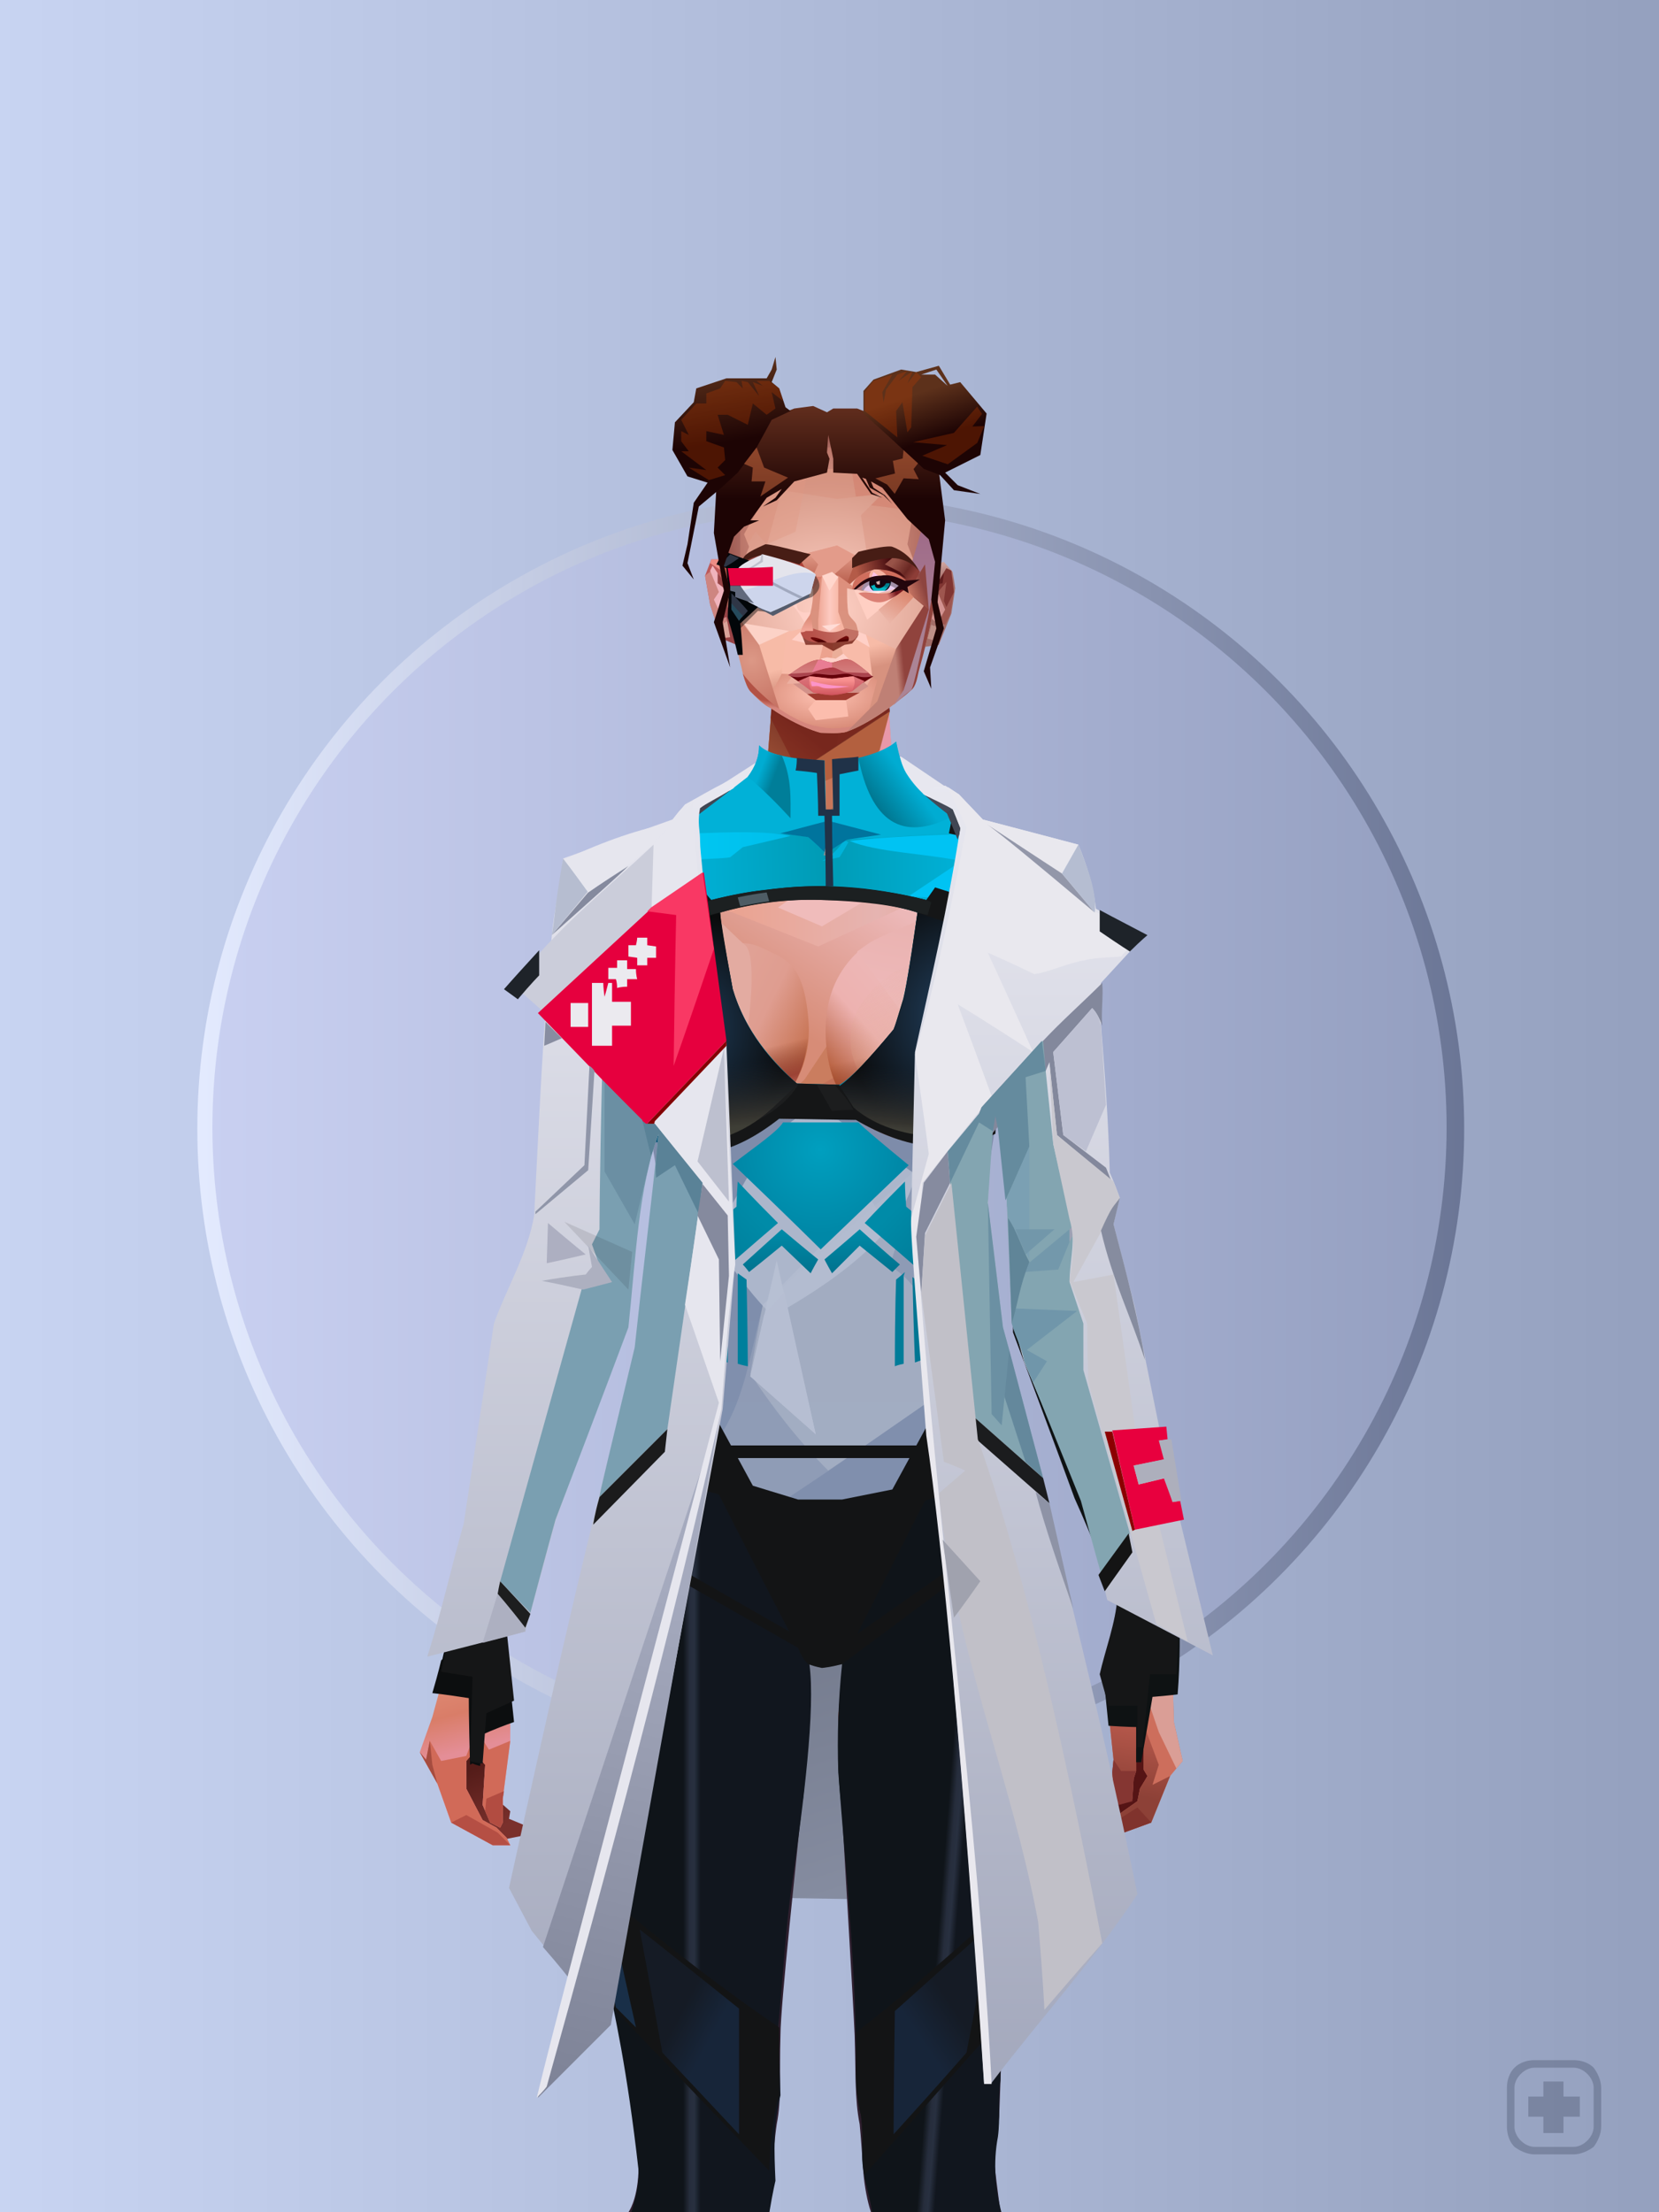 <?xml version="1.0" encoding="UTF-8"?><svg width="1320px" height="1760px" viewBox="0 0 1320 1760" version="1.1" xmlns="http://www.w3.org/2000/svg" xmlns:xlink="http://www.w3.org/1999/xlink"><defs><linearGradient x1="0%" y1="41%" x2="100%" y2="41%" id="id-30352"><stop stop-color="#C8D4F2" offset="0%"></stop><stop stop-color="#94A0BE" offset="100%"></stop></linearGradient><linearGradient x1="0%" y1="50%" x2="100%" y2="50%" id="id-30353"><stop stop-color="#E4EBFF" offset="0%"></stop><stop stop-color="#6A7595" offset="100%"></stop></linearGradient><filter width="106%" height="106%" x="-3%" y="-3%" id="id-30354" filterUnits="objectBoundingBox"><feGaussianBlur in="SourceGraphic" stdDeviation="10"></feGaussianBlur></filter><linearGradient x1="0%" y1="50%" x2="100%" y2="50%" id="id-30355"><stop stop-color="#C9D0F1" offset="0%"></stop><stop stop-color="#949FC0" offset="100%"></stop></linearGradient></defs><g stroke="none" stroke-width="1" fill="none" id="id-30356" fill-rule="evenodd"><g id="id-30357"><rect fill="url(#id-30352)" width="1320" height="1760" x="0" y="0" id="id-30358"></rect><circle cx="661" cy="898" r="504" fill="url(#id-30353)" id="id-30359" filter="url(#id-30354)"></circle><circle cx="660" cy="897" r="491" fill="url(#id-30355)" id="id-30359"></circle></g></g><defs><linearGradient x1="45%" y1="0%" x2="53%" y2="100%" id="id-75600"><stop stop-color="#404653" offset="0%"></stop><stop stop-color="#858CA0" offset="100%"></stop></linearGradient></defs><g transform=" translate(540,602)" id="id-75601"><path d=" M 1,45 L 61,17 L 197,23 L 232,47 C 163,548 134,835 145,909 L 83,908 C 31,359 4,71 1,45 Z" fill="url(#id-75600)" id="id-75602"></path><polygon points="33 23 61 5 177 0 214 25 199 32 182 25 63 22 36 28" fill="#E7E7EF" id="id-75603"></polygon></g><defs><linearGradient x1="100%" y1="46%" x2="12%" y2="47%" id="id-74288"><stop stop-color="#DB8D73" offset="0%"></stop><stop stop-color="#E89D89" offset="21%"></stop><stop stop-color="#E6B4B1" offset="46%"></stop><stop stop-color="#EBA18D" offset="80%"></stop><stop stop-color="#DF9889" offset="100%"></stop></linearGradient><linearGradient x1="53%" y1="81%" x2="50%" y2="21%" id="id-74289"><stop stop-color="#CD6E5C" offset="0%"></stop><stop stop-color="#DE7964" offset="24%"></stop><stop stop-color="#DC937A" offset="100%"></stop></linearGradient><linearGradient x1="52%" y1="-4%" x2="46%" y2="70%" id="id-74290"><stop stop-color="#CE6657" offset="0%"></stop><stop stop-color="#8D4137" offset="100%"></stop></linearGradient><linearGradient x1="46%" y1="43%" x2="15%" y2="43%" id="id-74291"><stop stop-color="#DE8D7D" offset="0%"></stop><stop stop-color="#C77052" offset="100%"></stop></linearGradient><linearGradient x1="54%" y1="37%" x2="12%" y2="72%" id="id-74292"><stop stop-color="#3C050A" offset="0%"></stop><stop stop-color="#AF623E" offset="100%"></stop></linearGradient><linearGradient x1="40%" y1="14%" x2="61%" y2="85%" id="id-74293"><stop stop-color="#541C19" offset="0%"></stop><stop stop-color="#7A302C" offset="100%"></stop></linearGradient><linearGradient x1="27%" y1="47%" x2="91%" y2="49%" id="id-74294"><stop stop-color="#D08973" offset="0%"></stop><stop stop-color="#FED3FF" offset="100%"></stop></linearGradient><linearGradient x1="47%" y1="60%" x2="49%" y2="79%" id="id-74295"><stop stop-color="#E2927A" offset="0%"></stop><stop stop-color="#D97D68" offset="60%"></stop><stop stop-color="#E48E97" offset="100%"></stop></linearGradient><linearGradient x1="29%" y1="56%" x2="69%" y2="53%" id="id-74296"><stop stop-color="#D4896F" offset="0%"></stop><stop stop-color="#CE7358" offset="8%"></stop><stop stop-color="#D67B64" offset="18%"></stop><stop stop-color="#D87862" offset="38%"></stop><stop stop-color="#CC6958" offset="65%"></stop><stop stop-color="#BF6D4C" offset="81%"></stop><stop stop-color="#A95B51" offset="100%"></stop></linearGradient><linearGradient x1="47%" y1="45%" x2="54%" y2="46%" id="id-74297"><stop stop-color="#D3735F" offset="0%"></stop><stop stop-color="#BD694B" offset="62%"></stop><stop stop-color="#BA6147" offset="77%"></stop><stop stop-color="#CE8C70" offset="100%"></stop></linearGradient><linearGradient x1="51%" y1="7%" x2="50%" y2="100%" id="id-74298"><stop stop-color="#C06A4D" offset="0%"></stop><stop stop-color="#EB9F84" offset="75%"></stop><stop stop-color="#DB896B" offset="100%"></stop></linearGradient><linearGradient x1="51%" y1="11%" x2="49%" y2="93%" id="id-74299"><stop stop-color="#DF9889" offset="0%"></stop><stop stop-color="#D28264" offset="73%"></stop><stop stop-color="#DF9D81" offset="100%"></stop></linearGradient><linearGradient x1="51%" y1="-5%" x2="48%" y2="96%" id="id-74300"><stop stop-color="#DB8F75" offset="0%"></stop><stop stop-color="#C47656" offset="100%"></stop></linearGradient><linearGradient x1="50%" y1="19%" x2="50%" y2="69%" id="id-74301"><stop stop-color="#B0695C" offset="0%"></stop><stop stop-color="#74330F" offset="45%"></stop><stop stop-color="#A44E23" offset="100%"></stop></linearGradient><linearGradient x1="46%" y1="74%" x2="39%" y2="35%" id="id-74302"><stop stop-color="#AA4949" offset="0%"></stop><stop stop-color="#C46B50" offset="51%"></stop><stop stop-color="#9F3838" offset="100%" stop-opacity="0"></stop></linearGradient><linearGradient x1="46%" y1="16%" x2="49%" y2="82%" id="id-74303"><stop stop-color="#9B473D" offset="0%" stop-opacity="0.186"></stop><stop stop-color="#803921" offset="100%"></stop></linearGradient><linearGradient x1="41%" y1="19%" x2="50%" y2="100%" id="id-74304"><stop stop-color="#BB6351" offset="0%"></stop><stop stop-color="#913F35" offset="100%"></stop></linearGradient><linearGradient x1="50%" y1="31%" x2="45%" y2="50%" id="id-74305"><stop stop-color="#D78C70" offset="0%"></stop><stop stop-color="#E5A2A0" offset="100%"></stop></linearGradient><linearGradient x1="51%" y1="22%" x2="50%" y2="100%" id="id-74306"><stop stop-color="#9B4237" offset="0%"></stop><stop stop-color="#B77057" offset="100%"></stop></linearGradient><linearGradient x1="49%" y1="0%" x2="50%" y2="100%" id="id-74307"><stop stop-color="#D8886E" offset="0%"></stop><stop stop-color="#DC8270" offset="100%"></stop></linearGradient><linearGradient x1="44%" y1="15%" x2="50%" y2="100%" id="id-74308"><stop stop-color="#B45444" offset="0%"></stop><stop stop-color="#AF584E" offset="100%"></stop></linearGradient><linearGradient x1="52%" y1="21%" x2="49%" y2="83%" id="id-74309"><stop stop-color="#D7886E" offset="0%"></stop><stop stop-color="#F3A990" offset="50%"></stop><stop stop-color="#E28877" offset="100%"></stop></linearGradient><linearGradient x1="85%" y1="60%" x2="15%" y2="60%" id="id-74310"><stop stop-color="#D17F61" offset="0%"></stop><stop stop-color="#BF6F4C" offset="100%"></stop></linearGradient><linearGradient x1="48%" y1="-20%" x2="59%" y2="91%" id="id-74311"><stop stop-color="#DD9D8D" offset="0%"></stop><stop stop-color="#BF704F" offset="60%"></stop><stop stop-color="#BD6E4B" offset="72%"></stop><stop stop-color="#CB7A5B" offset="100%"></stop></linearGradient><linearGradient x1="55%" y1="48%" x2="46%" y2="33%" id="id-74312"><stop stop-color="#DB8C74" offset="0%"></stop><stop stop-color="#DC8E75" offset="86%"></stop><stop stop-color="#CF8769" offset="100%"></stop></linearGradient><linearGradient x1="50%" y1="19%" x2="50%" y2="78%" id="id-74313"><stop stop-color="#9E4B20" offset="0%"></stop><stop stop-color="#A94317" offset="50%"></stop><stop stop-color="#864421" offset="100%"></stop></linearGradient><linearGradient x1="50%" y1="11%" x2="50%" y2="43%" id="id-74314"><stop stop-color="#CA7D5F" offset="0%"></stop><stop stop-color="#C77350" offset="15%"></stop><stop stop-color="#9F564D" offset="68%"></stop><stop stop-color="#C36554" offset="100%"></stop></linearGradient><linearGradient x1="89%" y1="50%" x2="7%" y2="52%" id="id-74315"><stop stop-color="#8E433B" offset="0%"></stop><stop stop-color="#B85C4D" offset="53%" stop-opacity="0.199"></stop><stop stop-color="#9B3C25" offset="75%"></stop><stop stop-color="#8B3C36" offset="100%"></stop></linearGradient><linearGradient x1="44%" y1="70%" x2="86%" y2="30%" id="id-74316"><stop stop-color="#D78C77" offset="0%"></stop><stop stop-color="#ECB8B8" offset="100%"></stop></linearGradient><linearGradient x1="19%" y1="86%" x2="73%" y2="32%" id="id-74317"><stop stop-color="#B55C39" offset="0%"></stop><stop stop-color="#EDB2B0" offset="40%"></stop><stop stop-color="#EEBBBC" offset="100%"></stop></linearGradient><linearGradient x1="35%" y1="94%" x2="47%" y2="12%" id="id-74318"><stop stop-color="#E0A194" offset="0%"></stop><stop stop-color="#F0BCBE" offset="40%"></stop><stop stop-color="#EAB3B1" offset="100%"></stop></linearGradient><linearGradient x1="50%" y1="54%" x2="27%" y2="9%" id="id-74319"><stop stop-color="#DDAB90" offset="0%"></stop><stop stop-color="#DDAB90" offset="100%" stop-opacity="0.078"></stop></linearGradient><linearGradient x1="0%" y1="19%" x2="93%" y2="69%" id="id-74320"><stop stop-color="#E3ABA1" offset="0%"></stop><stop stop-color="#DF9D90" offset="70%"></stop><stop stop-color="#C5704E" offset="100%"></stop></linearGradient><linearGradient x1="36%" y1="84%" x2="25%" y2="44%" id="id-74321"><stop stop-color="#C96D62" offset="0%" stop-opacity="0.509"></stop><stop stop-color="#90372C" offset="35%" stop-opacity="0.675"></stop><stop stop-color="#762E17" offset="100%" stop-opacity="0"></stop></linearGradient><linearGradient x1="63%" y1="95%" x2="43%" y2="20%" id="id-74322"><stop stop-color="#C97E5C" offset="0%"></stop><stop stop-color="#E0957A" offset="46%"></stop><stop stop-color="#CC8166" offset="100%"></stop></linearGradient><linearGradient x1="40%" y1="0%" x2="50%" y2="86%" id="id-74323"><stop stop-color="#D08264" offset="0%"></stop><stop stop-color="#DB957A" offset="100%"></stop></linearGradient><linearGradient x1="50%" y1="0%" x2="50%" y2="92%" id="id-74324"><stop stop-color="#E3A3A3" offset="0%"></stop><stop stop-color="#DD977A" offset="100%"></stop></linearGradient><linearGradient x1="33%" y1="79%" x2="21%" y2="44%" id="id-74325"><stop stop-color="#BE6457" offset="0%"></stop><stop stop-color="#983F32" offset="28%" stop-opacity="0.928"></stop><stop stop-color="#762E17" offset="100%" stop-opacity="0"></stop></linearGradient><linearGradient x1="4%" y1="47%" x2="92%" y2="45%" id="id-74326"><stop stop-color="#732617" offset="0%"></stop><stop stop-color="#832E1D" offset="17%" stop-opacity="0.753"></stop><stop stop-color="#9E4B3D" offset="48%" stop-opacity="0.386"></stop><stop stop-color="#8E3D31" offset="78%" stop-opacity="0.762"></stop><stop stop-color="#823328" offset="100%"></stop></linearGradient><linearGradient x1="60%" y1="45%" x2="67%" y2="53%" id="id-74327"><stop stop-color="#F3B5BB" offset="0%"></stop><stop stop-color="#FECCF2" offset="100%"></stop></linearGradient><linearGradient x1="48%" y1="15%" x2="54%" y2="81%" id="id-74328"><stop stop-color="#D99776" offset="0%" stop-opacity="0.400"></stop><stop stop-color="#E6A382" offset="100%"></stop></linearGradient><linearGradient x1="47%" y1="44%" x2="50%" y2="61%" id="id-74329"><stop stop-color="#94412F" offset="0%" stop-opacity="0.175"></stop><stop stop-color="#611C1B" offset="100%"></stop></linearGradient><linearGradient x1="26%" y1="-7%" x2="50%" y2="96%" id="id-74330"><stop stop-color="#37373F" offset="0%"></stop><stop stop-color="#19191D" offset="100%"></stop></linearGradient><linearGradient x1="50%" y1="12%" x2="59%" y2="82%" id="id-74331"><stop stop-color="#252525" offset="0%"></stop><stop stop-color="#101010" offset="100%"></stop></linearGradient><linearGradient x1="25%" y1="-16%" x2="50%" y2="98%" id="id-74332"><stop stop-color="#37373F" offset="0%"></stop><stop stop-color="#19191D" offset="100%"></stop></linearGradient><linearGradient x1="75%" y1="39%" x2="50%" y2="93%" id="id-74333"><stop stop-color="#252525" offset="0%"></stop><stop stop-color="#000000" offset="100%"></stop></linearGradient></defs><g transform=" translate(334,549)" id="id-74334"><polygon points="561 754 565 871 565 881 537 893 533 897 535 901 532 909 543 910 597 864" fill="#551415" id="id-74335"></polygon><polygon points="537 282 539 246 535 195 529 158 522 137 484 118 440 111 212 111 188 113 157 123 121 139 111 186 108 221 109 290" fill="url(#id-74288)" id="id-74335"></polygon><polygon points="467 393 474 506 503 589 537 672 556 728 561 754 546 794 552 851 551 861 552 874 556 885 567 882 568 866 570 860 570 843 571 834 576 843 576 859 579 864 573 874 571 884 544 903 541 916 582 901 597 864 607 852 600 821 597 716 589 695 582 655 569 523 544 425" fill="url(#id-74289)" id="id-74335"></polygon><polygon points="546 794 552 851 551 861 552 874 556 885 567 882 568 866 570 860 570 843 571 834 576 843 576 859 579 864 573 874 571 884 544 903 541 916 582 901 597 864 583 871 588 855 573 815 561 823" fill="url(#id-74290)" id="id-74335"></polygon><polygon points="552 851 551 861 552 874 556 887 567 884 568 866 570 860 558 860" fill="#853632" id="id-74335"></polygon><polygon points="544 906 541 916 582 901 571 889" fill="#80332D" id="id-74335"></polygon><polygon points="561 754 548 789 566 819 586 806" fill="#C08175" id="id-74335"></polygon><polygon points="486 648 477 599 453 529 440 504 437 490 439 460 449 402 456 340 188 343 198 411 202 493 162 596 153 638 266 693 319 721 386 693" fill="url(#id-74291)" id="id-74335"></polygon><polygon points="486 648 477 599 453 529 440 504 437 490 439 460 449 402 456 340 296 353 376 634" fill="#D07F62" id="id-74335"></polygon><g transform=" translate(188,0)" id="id-74344"><polygon points="274 114 253 111 232 100 201 76 188 58 184 1 93 1 88 64 25 111 1 113 103 123 121 135 134 138 149 121 161 117 187 119 225 114" fill="#D48364" id="id-74335"></polygon><polygon points="201 76 188 58 185 12 175 57 155 111 185 73" fill="#E898A8" id="id-74335"></polygon><polygon points="149 1 93 1 88 64 108 126 121 135 133 138" fill="#C5785A" id="id-74335"></polygon><polygon points="116 102 120 113 118 115 136 135 150 119 164 71 125 108" fill="#B46548" id="id-74348"></polygon><polygon points="121 127 133 138 145 124" fill="#AC461F" id="id-74349"></polygon><polygon points="136 98 164 71 175 57 186 17 134 51" fill="#C8765A" id="id-74350"></polygon><polygon points="97 96 116 80 164 60 178 48 186 17 184 1 93 1 88 64 45 96" fill="#A85431" opacity="0.654" id="id-74335"></polygon><polygon points="186 17 184 1 93 1 88 64 45 96 66 96" fill="url(#id-74292)" opacity="0.467" id="id-74335"></polygon><polygon points="123 58 176 23 186 17 184 1 93 1 91 22 108 55" fill="#731511" opacity="0.434" id="id-74335"></polygon></g><polygon points="41 844 33 856 36 895 64 915 84 911 83 903 71 898 72 892 63 884 52 849" fill="url(#id-74293)" id="id-74335"></polygon><polygon points="315 152 285 173 320 188 357 166" fill="#F0BCBB" id="id-74355"></polygon><polygon points="327 150 370 130 342 127" fill="#D68A6E" id="id-74356"></polygon><polygon points="301 142 303 148 243 131 240 119 276 119" fill="#D38869" id="id-74357"></polygon><polygon points="159 149 206 123 269 123 303 144 297 118 188 113 157 123 121 139" fill="url(#id-74294)" id="id-74335"></polygon><polygon points="157 123 121 139 153 167 196 134" fill="#FCD1FB" id="id-74335"></polygon><polygon points="89 584 77 541 62 551 45 658 34 712 25 741 25 762 10 817 0 845 14 870 25 901 58 919 72 919 69 913 61 905 50 899 37 874 37 852 43 845 52 855 50 887 56 901 64 905 66 901 66 882 72 836 72 800 69 781 64 773 66 735 85 684 121 599 162 510" fill="url(#id-74295)" id="id-74335"></polygon><polygon points="89 584 77 541 62 551 45 658 48 715 121 599 162 510" fill="#D08263" id="id-74335"></polygon><polygon points="55 843 45 827 37 848 17 852 8 836 5 851 0 845 14 870 25 901 58 919 72 919 69 913 61 905 50 899 37 874 37 852 43 845 52 855 50 887 56 901 64 905 66 901 66 882 72 836" fill="#D16A58" id="id-74335"></polygon><polygon points="53 882 52 892 56 901 64 905 66 901 66 882 67 876" fill="#B24C41" id="id-74335"></polygon><polygon points="25 901 58 919 72 919 62 909 37 895" fill="#B54F44" id="id-74335"></polygon><polygon points="160 467 145 488 108 578 45 777 48 797 64 773 66 735 85 684 121 599 162 510" fill="#B86846" id="id-74335"></polygon><polygon points="169 1211 277 1211 282 1183 281 1150 284 1127 286 1114 285 1063 293 972 306 866 311 792 309 768 323 771 337 768 333 817 333 855 339 924 346 1008 348 1113 351 1130 353 1176 361 1211 461 1211 458 1191 456 1170 460 1133 461 1082 505 905 516 839 518 826 512 762 503 706 486 648 482 629 386 690 318 718 266 690 184 629 153 637 132 731 119 781 118 813 123 862 131 916 166 1094 176 1179" fill="url(#id-74296)" id="id-74335"></polygon><polygon points="463 664 416 771 400 819 392 1125 359 1178 398 1204 441 1153 461 1082 505 905 516 839 518 826 515 789 490 714" fill="url(#id-74297)" id="id-74335"></polygon><polygon points="422 1160 395 1199 365 1171 401 1149 384 1120 391 983 411 786 416 771 448 697 454 1013 445 1116 407 1149" fill="url(#id-74298)" id="id-74368"></polygon><polygon points="121 139 111 186 108 221 109 290 96 438 89 464 69 510 89 585 162 510 167 425 162 241" fill="url(#id-74299)" id="id-74335"></polygon><polygon points="101 466 103 488 106 510 160 447 179 359 164 232 187 184 186 179 132 181 161 234 161 321 149 376 151 384 123 461 114 466" fill="url(#id-74300)" id="id-74370"></polygon><polygon points="96 438 89 464 69 510 51 621 101 520 96 476" fill="#EAABB1" id="id-74335"></polygon><polygon points="96 451 128 365 134 316 121 139 111 186 108 221 109 290 96 438" fill="#BE704B" id="id-74335"></polygon><polygon points="184 241 177 248 162 225 138 289 161 321 170 375 161 420 151 411 162 510 167 425 188 343" fill="url(#id-74301)" id="id-74335"></polygon><polygon points="284 1127 286 1114 285 1063 293 972 306 866 311 792 309 768 323 771 337 768 333 817 333 855 339 924 346 1008 375 889 416 771 463 664 490 714 515 790 512 762 503 706 486 648 477 599 471 583 420 650 316 720 201 654 244 742 264 824 275 994" fill="url(#id-74302)" id="id-74335"></polygon><polygon points="298 930 306 866 311 792 309 768 323 771 337 768 333 817 333 855 336 894 347 826 360 784 378 733 388 687 321 739 254 687 267 736 291 821" fill="url(#id-74303)" id="id-74335"></polygon><polygon points="348 1093 348 1113 351 1130 353 1176 361 1211 461 1211 439 1155 422 1136 403 1148 429 1168 400 1202 370 1170 382 1125" fill="url(#id-74304)" id="id-74335"></polygon><polygon points="10 855 8 836 5 851 0 845 14 870" fill="#A64C3F" id="id-74335"></polygon><polygon points="520 500 516 520 544 629 474 500 490 399" fill="url(#id-74305)" id="id-74378"></polygon><polygon points="461 1211 458 1191 456 1170 460 1133 461 1082 439 1155 450 1211" fill="url(#id-74306)" id="id-74335"></polygon><polygon points="220 1149 259 1115 240 1063 232 973 266 819 240 713 201 661 158 650 201 784 183 925 170 1083" fill="url(#id-74307)" id="id-74380"></polygon><polygon points="169 1211 277 1211 282 1183 281 1150 284 1127 286 1114 286 1098 226 1211 207 1211 196 1121 173 1078 150 1014 166 1094 176 1179" fill="url(#id-74308)" id="id-74335"></polygon><polygon points="173 1078 183 924 150 1014" fill="#C2644D" id="id-74335"></polygon><polygon points="169 1211 239 1211 230 1196 204 1175 173 1150 176 1179" fill="#A7443E" opacity="0.574" id="id-74335"></polygon><polygon points="221 1130 240 1097 224 1063 224 983 240 804 217 698 190 668 212 771 212 910 190 998 181 1094" fill="url(#id-74309)" id="id-74380"></polygon><polygon points="217 795 221 692 200 667 169 658 200 737" fill="#EEA68B" id="id-74385"></polygon><polygon points="511 476 492 419 481 447 484 356 521 274 533 417" fill="url(#id-74310)" id="id-74386"></polygon><polygon points="569 523 544 425 542 346 537 282 539 246 535 195 529 158 522 137 494 161 419 158 471 211 516 290 525 411 511 477 518 507 535 462 562 543" fill="url(#id-74311)" id="id-74335"></polygon><polygon points="486 389 533 243 501 167 464 207 451 247 463 265" fill="url(#id-74312)" id="id-74388"></polygon><polygon points="473 490 474 506 503 589 537 672 556 728 561 754 567 712 543 623" fill="#B95C4E" id="id-74335"></polygon><polygon points="460 328 466 378 474 506 490 425 486 392 469 274 479 230 461 260 454 251" fill="url(#id-74313)" id="id-74335"></polygon><polygon points="440 504 437 490 439 460 449 402 456 340 458 328 325 282 188 343 198 411 202 493 162 596 157 621 161 633 169 599 173 570 204 506 202 458 217 402 286 365 321 352 353 360 422 402 431 493 437 520" fill="url(#id-74314)" id="id-74335"></polygon><polygon points="451 385 456 340 458 328 364 340 330 308 268 343 188 343 194 379 262 368 312 343 335 340 381 368" fill="url(#id-74315)" id="id-74335"></polygon><polygon points="286 328 306 310 330 274 453 252 464 205 421 156 317 204 219 165 210 154 188 180" fill="url(#id-74316)" id="id-74393"></polygon><path d=" M 422,195 L 405,190 C 377,190 357,198 343,214 C 329,230 322,250 323,276 C 324,301 331,320 345,333 C 365,351 384,356 405,356 C 425,356 444,347 450,342 C 454,339 457,335 460,328 C 463,323 466,317 467,308 C 469,294 466,276 457,254 L 422,195 Z" fill="url(#id-74317)" id="id-74394"></path><path d=" M 422,195 L 417,175 C 386,188 366,196 358,201 C 355,203 351,206 348,208 C 348,209 381,253 448,342 C 454,338 459,332 463,324 C 469,310 469,301 469,293 C 469,287 465,275 459,257 L 422,195 Z" fill="url(#id-74318)" id="id-74394"></path><path d=" M 375,226 C 338,253 343,276 343,284 C 343,291 353,319 371,335 C 379,342 422,349 447,331 C 468,316 472,294 458,265 C 427,221 400,208 375,226 Z" fill="url(#id-74319)" opacity="0.282" id="id-74394"></path><path d=" M 272,205 C 260,199 243,200 221,209 C 187,227 169,258 168,303 C 167,319 184,342 190,346 C 197,351 212,356 239,353 C 257,351 272,344 284,333 C 303,312 312,288 309,260 C 305,217 291,214 272,205 Z" fill="url(#id-74320)" id="id-74397"></path><path d=" M 340,285 C 333,252 328,240 326,248 C 324,254 323,263 323,276 C 324,301 331,320 345,333 C 365,351 382,356 404,356 C 425,356 444,347 450,342 C 456,337 465,325 468,308 C 472,290 465,276 463,268 C 461,263 460,259 458,255 L 442,290 L 399,304 L 366,300 L 340,285 Z" fill="url(#id-74321)" id="id-74394"></path><path d=" M 153,637 L 149,654 L 132,731 L 130,739 C 133,730 135,723 137,718 C 140,709 147,691 149,680 C 151,671 155,655 161,633 L 172,570 L 162,596 L 153,637 Z" fill="#7D362E" id="id-74335"></path><path d=" M 259,203 C 254,199 240,185 217,163 L 210,153 L 186,180 C 192,211 192,231 186,239 C 175,256 168,277 168,303 C 168,324 190,352 239,344 C 252,342 274,217 259,203 Z" fill="#E3ABA1" id="id-74397"></path><polygon points="175 565 203 550 234 558 241 520 203 455 203 507" fill="#BD6057" id="id-74401"></polygon><polygon points="241 442 241 518 229 556 233 629 266 657 316 707 381 659 395 629 364 504 350 504 301 380" fill="url(#id-74322)" id="id-74402"></polygon><polygon points="432 626 427 589 407 518 414 505 450 568 470 618" fill="url(#id-74323)" id="id-74403"></polygon><polygon points="302 376 254 442 254 546 302 590 364 568 364 504 350 504 376 454 345 400" fill="url(#id-74324)" id="id-74402"></polygon><polygon points="317 480 342 436 319 413 300 447" fill="#DE8C7A" id="id-74405"></polygon><polygon points="304 541 318 507 329 541 314 549" fill="#D07F61" id="id-74406"></polygon><polygon points="306 543 316 578 329 541" fill="#DEA68C" id="id-74407"></polygon><path d=" M 178,333 C 179,334 180,336 182,338 C 184,342 186,343 189,346 C 190,347 197,351 206,353 C 215,354 226,355 239,353 C 257,351 272,344 284,333 C 293,322 299,313 302,305 C 304,301 307,293 309,277 C 310,274 310,268 309,260 L 228,277 L 207,295 L 178,333 Z" fill="url(#id-74325)" id="id-74397"></path><polygon points="306 543 308 550 324 556 329 541" fill="#E6B8B7" id="id-74407"></polygon><polygon points="308 543 318 525 323 542 314 548" fill="#7E312C" id="id-74410"></polygon><polygon points="152 641 162 596 176 561 185 617 214 602 246 628 323 690 404 628 423 605 454 605 470 577 477 599 482 629 388 689 337 768 323 771 309 768 259 688 175 639 142 688" fill="url(#id-74326)" opacity="0.442" id="id-74411"></polygon><polygon points="490 154 522 137 484 118 412 123" fill="url(#id-74327)" id="id-74335"></polygon><polygon points="573 785 588 829 602 858 607 852 600 821 597 716 576 763" fill="#DA9E96" id="id-74335"></polygon><polygon points="574 722 589 695 582 655 533 542" fill="url(#id-74328)" id="id-74335"></polygon><polygon points="172 640 241 690 309 768 323 771 338 768 395 706 469 661 404 650 313 706 217 629" fill="url(#id-74329)" opacity="0.571" id="id-74415"></polygon><g transform=" translate(188,270)" id="id-74416"><polygon points="207 13 207 10 217 2 220 2 239 21 258 39 260 42 250 51 246 52 226 33" fill="url(#id-74330)" id="id-74417"></polygon><polygon points="208 40 218 50 222 50 240 33 257 13 257 9 247 0 244 1 230 19 209 36" fill="url(#id-74331)" id="id-74418"></polygon><polygon points="1 13 1 10 10 2 15 2 32 21 50 39 52 42 42 52 38 52 19 33" fill="url(#id-74332)" id="id-74417"></polygon><polygon points="0 43 10 53 14 53 33 35 50 15 50 11 40 3 36 4 19 23 1 39" fill="url(#id-74333)" id="id-74418"></polygon></g></g><defs><linearGradient x1="69%" y1="0%" x2="69%" y2="21%" id="id-75082"><stop stop-color="#D0A6A1" offset="0%"></stop><stop stop-color="#A36D68" offset="100%"></stop></linearGradient><radialGradient cx="50%" cy="61%" r="61%" id="id-75083" fx="50%" fy="61%" gradientTransform=" translate(0.500,0.609) scale(1,0.694) rotate(180) scale(1,1) translate(-0.500,-0.609)"><stop stop-color="#FFD2C7" offset="0%"></stop><stop stop-color="#D59785" offset="100%"></stop></radialGradient><radialGradient cx="50%" cy="74%" r="74%" id="id-75084" fx="50%" fy="74%" gradientTransform=" translate(0.500,0.744) scale(0.748,1) rotate(-90) scale(1,0.864) translate(-0.500,-0.744)"><stop stop-color="#FFD6CB" offset="0%"></stop><stop stop-color="#904840" offset="100%"></stop></radialGradient><linearGradient x1="39%" y1="37%" x2="50%" y2="61%" id="id-75085"><stop stop-color="#F7BBA7" offset="0%"></stop><stop stop-color="#D7927F" offset="100%"></stop></linearGradient><radialGradient cx="50%" cy="37%" r="75%" id="id-75086" fx="50%" fy="37%" gradientTransform=" translate(0.500,0.372) scale(0.536,1) rotate(90) scale(1,2) translate(-0.500,-0.372)"><stop stop-color="#FFC3B4" offset="0%"></stop><stop stop-color="#D07F6B" offset="100%"></stop></radialGradient><radialGradient cx="52%" cy="68%" r="169%" id="id-75087" fx="52%" fy="68%" gradientTransform=" translate(0.522,0.681) scale(1,0.367) rotate(-105) translate(-0.522,-0.681)"><stop stop-color="#DC9886" offset="0%"></stop><stop stop-color="#B25245" offset="100%"></stop></radialGradient><linearGradient x1="29%" y1="57%" x2="32%" y2="48%" id="id-75088"><stop stop-color="#D5857C" offset="0%"></stop><stop stop-color="#B25245" offset="100%"></stop></linearGradient><linearGradient x1="58%" y1="63%" x2="50%" y2="65%" id="id-75089"><stop stop-color="#90433D" offset="0%"></stop><stop stop-color="#BF8075" offset="100%"></stop></linearGradient><linearGradient x1="91%" y1="62%" x2="50%" y2="78%" id="id-75090"><stop stop-color="#8D443F" offset="0%"></stop><stop stop-color="#CB7966" offset="100%"></stop></linearGradient><linearGradient x1="39%" y1="5%" x2="39%" y2="73%" id="id-75091"><stop stop-color="#9F6A88" offset="0%"></stop><stop stop-color="#AB8495" offset="100%"></stop></linearGradient><linearGradient x1="28%" y1="92%" x2="75%" y2="13%" id="id-75092"><stop stop-color="#EBB5A7" offset="0%"></stop><stop stop-color="#DC8972" offset="100%"></stop></linearGradient><linearGradient x1="50%" y1="0%" x2="50%" y2="100%" id="id-75093"><stop stop-color="#DB767B" offset="0%"></stop><stop stop-color="#CF555F" offset="100%"></stop></linearGradient><linearGradient x1="50%" y1="20%" x2="50%" y2="100%" id="id-75094"><stop stop-color="#F89090" offset="0%"></stop><stop stop-color="#CF535C" offset="100%"></stop></linearGradient><linearGradient x1="50%" y1="50%" x2="50%" y2="100%" id="id-75095"><stop stop-color="#AD3641" offset="0%"></stop><stop stop-color="#A94A53" offset="100%"></stop></linearGradient><linearGradient x1="50%" y1="0%" x2="50%" y2="100%" id="id-75096"><stop stop-color="#CC6767" offset="0%"></stop><stop stop-color="#D48080" offset="100%"></stop></linearGradient><linearGradient x1="64%" y1="50%" x2="0%" y2="62%" id="id-75097"><stop stop-color="#77342F" offset="0%"></stop><stop stop-color="#A84D49" offset="100%"></stop></linearGradient><linearGradient x1="38%" y1="42%" x2="90%" y2="68%" id="id-75098"><stop stop-color="#985348" offset="0%"></stop><stop stop-color="#6A2823" offset="66%"></stop><stop stop-color="#8D3D37" offset="100%"></stop></linearGradient><linearGradient x1="22%" y1="53%" x2="78%" y2="47%" id="id-75099"><stop stop-color="#B45B48" offset="0%"></stop><stop stop-color="#460C0F" offset="100%"></stop></linearGradient><linearGradient x1="23%" y1="50%" x2="73%" y2="55%" id="id-75100"><stop stop-color="#51080D" offset="0%"></stop><stop stop-color="#AE4339" offset="100%"></stop></linearGradient><linearGradient x1="50%" y1="14%" x2="50%" y2="125%" id="id-75101"><stop stop-color="#E49E8B" offset="0%"></stop><stop stop-color="#AD4E3E" offset="100%"></stop></linearGradient><linearGradient x1="50%" y1="0%" x2="50%" y2="100%" id="id-75102"><stop stop-color="#DE8F7C" offset="0%"></stop><stop stop-color="#D99380" offset="100%"></stop></linearGradient><linearGradient x1="50%" y1="34%" x2="50%" y2="100%" id="id-75103"><stop stop-color="#DE8F7C" offset="0%"></stop><stop stop-color="#F6AA9D" offset="100%"></stop></linearGradient><linearGradient x1="0%" y1="50%" x2="87%" y2="50%" id="id-75104"><stop stop-color="#EFA695" offset="0%"></stop><stop stop-color="#FDCAC0" offset="50%"></stop><stop stop-color="#F7B5A2" offset="100%"></stop></linearGradient><linearGradient x1="83%" y1="50%" x2="22%" y2="56%" id="id-75105"><stop stop-color="#C27064" offset="0%"></stop><stop stop-color="#B75149" offset="100%"></stop></linearGradient><linearGradient x1="44%" y1="47%" x2="50%" y2="60%" id="id-75106"><stop stop-color="#6C0808" offset="0%"></stop><stop stop-color="#4F0000" offset="100%"></stop></linearGradient><linearGradient x1="44%" y1="45%" x2="50%" y2="67%" id="id-75107"><stop stop-color="#6C0808" offset="0%"></stop><stop stop-color="#4F0000" offset="100%"></stop></linearGradient><linearGradient x1="59%" y1="53%" x2="79%" y2="50%" id="id-75108"><stop stop-color="#DB8075" offset="0%"></stop><stop stop-color="#76191F" offset="100%"></stop></linearGradient><linearGradient x1="66%" y1="52%" x2="50%" y2="53%" id="id-75109"><stop stop-color="#EB9F96" offset="0%"></stop><stop stop-color="#D1685E" offset="100%"></stop></linearGradient><linearGradient x1="50%" y1="56%" x2="44%" y2="48%" id="id-75110"><stop stop-color="#00AAB5" offset="0%"></stop><stop stop-color="#00717E" offset="100%"></stop></linearGradient><linearGradient x1="41%" y1="67%" x2="50%" y2="50%" id="id-75111"><stop stop-color="#00B4C0" offset="0%"></stop><stop stop-color="#007D8C" offset="100%"></stop></linearGradient></defs><g transform=" translate(561,332)" id="id-75112"><g transform=" translate(172,115)" id="id-75113"><polygon points="14 1 18 0 25 8 27 21 24 41 14 66 0 68" fill="url(#id-75082)" id="id-75114"></polygon><polygon points="12 48 19 50 23 42 26 24 20 12 12 22" fill="#9E564F" id="id-75115"></polygon><polygon points="11 21 17 10 20 5 24 7 26 24 20 36 18 31 20 16 9 29" fill="#803532" id="id-75116"></polygon><polygon points="10 28 11 38 8 45 13 49 19 38 13 24" fill="#D29290" id="id-75117"></polygon><polygon points="12 18 17 17 18 9" fill="#5E1C1D" id="id-75118"></polygon><polygon points="18 50 10 51 8 50 5 61 12 63 14 61" fill="#BF9088" id="id-75119"></polygon></g><g transform=" translate(0,113)" id="id-75120"><polygon points="13 0 5 0 0 13 4 36 13 63 25 67" fill="#BD5959" id="id-75121"></polygon><polygon points="5 9 0 13 4 36 13 63 25 67 13 24" fill="#CE8580" id="id-75121"></polygon><polygon points="18 46 14 47 7 32 11 26 4 9 6 5 16 20 17 29" fill="#F0B3BC" id="id-75123"></polygon><polygon points="13 62 20 62 18 49 11 53" fill="#DAA39A" id="id-75124"></polygon><polygon points="25 68 13 63 20 62 17 46 14 47 13 44 14 29 17 26 14 22 10 19 10 11 17 20" fill="#984446" id="id-75125"></polygon><polygon points="13 9 4 3 5 0 12 0" fill="#ED8D85" id="id-75126"></polygon></g><path d=" M 29,199 C 21,167 16,144 15,130 C 4,44 33,0 103,0 C 180,0 191,63 186,119 C 183,157 173,191 170,202 C 169,206 168,214 164,217 C 152,228 130,244 113,250 C 108,252 95,251 92,251 C 77,247 52,234 36,218 C 34,215 31,209 29,199 Z" fill="url(#id-75083)" id="id-75127"></path><polygon points="32 104 40 91 49 101 72 91 83 36 53 39 28 83" fill="#E19D89" opacity="0.497" id="id-75128"></polygon><path d=" M 15,130 C 4,44 33,0 103,0 C 180,0 191,63 186,119 L 166,114 L 161,101 L 167,68 C 159,55 158,51 147,43 C 142,40 113,40 59,43 L 31,93 L 35,103 L 24,131 L 15,130 Z" fill="url(#id-75084)" id="id-75127"></path><polygon points="28 117 28 73 69 24 134 24 172 49 172 134 132 129 124 78 141 61 105 65 61 58 45 117" fill="#D68C79" opacity="0.360" id="id-75130"></polygon><polygon points="115 32 172 49 172 75 132 70 141 61 120 63" fill="#D07B69" opacity="0.503" id="id-75130"></polygon><polygon points="42 181 65 170 128 173 155 186 137 233 51 226" fill="url(#id-75085)" id="id-75132"></polygon><polygon points="58 235 52 221 61 204 132 206 137 209 130 235 116 248 90 249" fill="url(#id-75086)" id="id-75133"></polygon><path d=" M 29,199 C 21,167 16,144 15,130 C 14,122 13,114 13,106 L 22,129 L 29,113 L 43,137 L 24,149 L 24,156 L 43,181 L 59,232 C 54,234 46,229 36,218 C 34,215 31,209 29,199 Z" fill="url(#id-75087)" id="id-75127"></path><path d=" M 59,232 C 71,240 82,245 90,246 C 98,248 109,248 121,245 C 117,248 115,249 113,250 C 108,252 95,251 92,251 C 77,247 52,234 36,218 C 34,216 32,211 30,204 C 36,212 46,222 59,232 Z" fill="url(#id-75088)" id="id-75127"></path><path d=" M 184,63 C 187,81 188,100 186,119 C 183,157 173,191 170,202 C 169,206 168,214 164,217 C 152,228 130,244 113,250 L 137,226 L 152,184 L 174,150 L 148,128 L 170,120 L 184,63 Z" fill="url(#id-75089)" id="id-75127"></path><polygon points="178 153 148 128 176 117" fill="url(#id-75090)" id="id-75127"></polygon><path d=" M 175,80 L 185,120 C 173,183 166,215 164,217 C 160,220 155,224 150,229 L 158,217 L 178,153 L 175,117 L 170,125 L 165,114 L 175,80 Z" fill="url(#id-75091)" id="id-75127"></path><polygon points="82 232 88 225 112 224 114 238 88 241" fill="#FCBDAD" id="id-75139"></polygon><polygon points="61 204 65 171 96 163 129 174 133 206" fill="#F8BBA9" id="id-75140"></polygon><polygon points="65 212 70 205 133 206 129 213 123 211 78 212" fill="#ECAFA0" id="id-75141"></polygon><polygon points="81 220 88 225 112 225 123 219 97 219" fill="#9E392F" id="id-75142"></polygon><polygon points="70 212 81 220 122 219 130 214 122 207" fill="#D29189" id="id-75143"></polygon><path d=" M 131,183 L 128,173 L 83,155 C 79,156 76,155 74,153 C 73,151 72,146 72,140 L 62,143 C 65,145 67,147 70,150 C 73,153 76,158 81,166 L 69,177 L 81,180 L 119,176 L 131,183 Z" fill="#FFD0C7" id="id-75144"></path><polygon points="31 164 67 170 43 181" fill="#FCD2C7" id="id-75145"></polygon><polygon points="91 193 95 177 102 179 101 196" fill="#ECA28E" id="id-75146"></polygon><polygon points="102 179 101 197 112 196 106 175" fill="#EBAE99" id="id-75147"></polygon><polygon points="153 141 129 161 118 136 144 145" fill="#FFCFC3" id="id-75148"></polygon><polygon points="138 153 159 136 166 143 147 164" fill="url(#id-75092)" id="id-75148"></polygon><polygon points="92 192 97 191 104 192 110 188 116 194 99 198" fill="#FFD1C9" id="id-75150"></polygon><g transform=" translate(66,192)" id="id-75151"><polygon points="2 14 11 20 60 19 68 14 67 14 21 6" fill="#65000A" id="id-75152"></polygon><path d=" M 8,18 L 20,27 C 26,28 31,29 35,29 C 38,29 44,28 51,26 L 61,18 L 52,14 L 35,16 L 17,14 L 8,18 Z" fill="url(#id-75093)" id="id-75153"></path><path d=" M 20,27 C 26,28 31,29 35,29 C 38,29 44,28 51,26 C 52,23 53,21 53,19 C 53,18 53,16 52,14 L 35,16 L 17,14 C 17,17 17,19 17,20 C 17,22 18,24 20,27 Z" fill="url(#id-75094)" id="id-75153"></path><path d=" M 2,14 C 6,15 9,15 13,14 C 18,14 19,12 22,12 C 26,12 30,13 35,13 C 39,13 42,12 46,12 C 51,12 51,14 56,14 C 59,15 63,15 67,14 C 58,6 51,1 49,1 C 45,-1 39,3 35,3 C 30,3 30,1 24,1 C 20,1 13,4 2,12 L 0,13 L 2,14 Z" fill="url(#id-75095)" id="id-75155"></path><path d=" M 19,11 C 27,8 33,7 35,7 C 39,7 43,11 48,11 C 57,11 64,12 64,11 C 56,5 51,1 49,1 C 45,-1 39,3 35,3 C 30,3 30,1 24,1 C 20,1 13,4 2,12 L 19,11 Z" fill="url(#id-75096)" id="id-75155"></path><path d=" M 19,11 C 27,8 33,7 35,7 L 35,3 C 30,3 30,1 24,1 L 19,11 Z" fill="#E97C93" id="id-75155"></path><path d=" M 19,18 C 18,18 18,19 19,22 C 22,22 23,21 27,23 C 30,24 37,24 49,22 C 36,22 26,20 19,18 Z" fill="#FC94C8" id="id-75158"></path></g><polygon points="34 132 26 124 32 113 50 105 69 114" fill="url(#id-75097)" id="id-75159"></polygon><polygon points="153 130 134 117 145 107 167 117 171 123 166 132" fill="url(#id-75098)" id="id-75160"></polygon><g transform=" translate(42,102)" id="id-75161"><path d=" M 73,31 C 80,24 87,20 94,19 C 101,19 109,21 118,26 L 113,21 L 101,15 L 108,9 L 73,13 L 67,30 L 73,31 Z" fill="url(#id-75099)" id="id-75162"></path><path d=" M 1,22 L 6,16 L 18,13 L 8,8 L 36,11 L 46,31 C 37,24 29,20 22,19 C 15,17 8,18 1,22 Z" fill="url(#id-75100)" id="id-75163"></path><polygon points="63 0 79 9 71 30 42 26 32 8" fill="url(#id-75101)" id="id-75164"></polygon><polygon points="63 0 78 8 55 28 43 26 48 15 40 6" fill="#E39B8A" id="id-75164"></polygon><path d=" M 34,69 C 35,67 35,65 36,64 C 38,59 42,56 42,53 C 43,49 44,43 44,35 L 51,24 L 64,24 L 75,32 L 75,35 L 71,34 C 71,42 71,48 72,54 C 73,57 76,59 78,62 C 79,64 79,66 80,69 L 34,69 Z" fill="url(#id-75102)" id="id-75166"></path><path d=" M 34,69 C 35,67 35,65 36,64 C 38,59 42,56 42,53 L 44,69 L 34,69 Z" fill="url(#id-75103)" id="id-75166"></path><polygon points="44 35 36 24 51 25" fill="#DB8171" id="id-75168"></polygon><polygon points="51 25 48 59 48 68 57 71 69 67 64 53 64 25" fill="url(#id-75104)" id="id-75169"></polygon><polygon points="35 71 38 79 51 79 60 84 69 79 75 78 79 73 80 71 57 72" fill="#5F0B00" opacity="0.696" id="id-75170"></polygon><path d=" M 45,77 C 38,76 35,73 34,69 C 35,69 37,69 38,68 C 39,68 41,68 44,68 L 44,66 C 49,68 54,69 59,69 C 63,69 66,68 70,66 L 80,68 L 80,71 C 78,74 76,76 73,76 C 72,77 70,75 69,75 C 67,75 66,76 62,77 C 59,78 56,77 51,77 C 51,77 46,77 45,77 Z" fill="url(#id-75105)" id="id-75171"></path><path d=" M 48,77 C 42,75 41,73 43,73 C 46,73 50,74 55,77 L 48,77 Z" fill="url(#id-75106)" id="id-75172"></path><path d=" M 62,77 C 65,74 68,73 70,72 C 72,72 73,73 72,76 L 62,77 Z" fill="url(#id-75107)" id="id-75173"></path><polygon points="51 64 57 68 66 62" fill="#FFDCD6" id="id-75174"></polygon><polygon points="57 36 51 24 59 21 64 25" fill="#FFD6CC" id="id-75175"></polygon></g><g transform=" translate(26,100)" id="id-75176"><path d=" M 8,30 C 16,24 23,20 31,20 C 38,20 45,25 51,34 L 8,30 Z" fill="#621115" id="id-75177"></path><path d=" M 33,28 C 24,23 23,20 31,20 C 38,20 45,25 51,34 L 33,28 Z" fill="#E99884" id="id-75177"></path><path d=" M 91,37 C 91,29 97,24 108,22 C 118,20 127,23 134,30 L 91,37 Z" fill="#D06E5D" id="id-75179"></path><path d=" M 105,30 C 104,25 105,22 109,21 C 113,21 117,23 120,28 L 105,30 Z" fill="#F6B3A1" id="id-75179"></path><polygon points="30 25 36 22 39 27" fill="#F7BBD4" id="id-75181"></polygon><polygon points="106 28 113 27 108 23" fill="#FCC3E4" id="id-75182"></polygon><path d=" M 96,40 C 103,46 110,48 115,47 C 120,46 127,42 135,35 C 127,38 121,40 117,40 C 110,41 102,38 96,40 Z" fill="url(#id-75108)" id="id-75183"></path><path d=" M 9,41 C 18,45 25,46 31,45 C 37,44 45,41 53,37 L 49,35 C 42,38 36,40 31,40 C 27,40 22,38 17,37 L 9,41 Z" fill="url(#id-75109)" id="id-75184"></path><path d=" M 9,41 C 15,43 18,44 21,45 C 21,40 31,40 34,40 C 26,40 21,38 17,36 L 9,41 Z" fill="#AD3F35" id="id-75184"></path><path d=" M 36,39 C 39,38 44,37 50,35 C 44,30 38,27 33,27 C 27,27 21,30 15,35 C 25,38 32,39 36,39 Z" fill="#F5D4F2" id="id-75186"></path><path d=" M 97,37 C 106,39 112,40 116,39 C 121,38 125,37 129,34 L 116,27 L 99,32 L 97,37 Z" fill="#E7CAEC" id="id-75187"></path><path d=" M 97,37 C 98,38 100,38 100,38 C 102,34 106,32 111,32 C 115,31 121,33 127,37 C 128,36 129,35 130,34 L 116,27 L 99,32 L 97,37 Z" fill="#000000" opacity="0.297" id="id-75187"></path><path d=" M 94,37 L 100,38 C 99,38 98,37 99,36 C 99,35 100,34 101,32 L 94,37 Z" fill="#BB8083" id="id-75189"></path><path d=" M 24,30 C 24,36 27,39 32,38 C 38,38 41,35 41,29 L 30,28 L 24,30 Z" fill="#250A10" id="id-75190"></path><path d=" M 29,33 L 25,34 C 27,37 29,38 32,38 C 36,38 39,36 40,32 C 40,32 39,32 35,32 C 35,34 34,35 33,35 C 31,35 30,34 29,33 Z" fill="url(#id-75110)" id="id-75190"></path><path d=" M 46,36 C 47,36 48,35 50,35 C 44,30 38,27 33,27 C 27,27 21,30 15,35 L 20,37 C 24,33 27,31 29,31 C 37,31 43,32 46,36 Z" fill="#000000" opacity="0.296" id="id-75186"></path><polygon points="31 32 31 31 32 31 32 29 29 29 29 32" fill="#B99794" id="id-75193"></polygon><path d=" M 105,30 C 104,33 105,36 108,38 L 117,38 C 120,37 122,34 122,29 C 117,28 114,28 112,28 C 110,28 108,29 105,30 Z" fill="url(#id-75111)" id="id-75194"></path><path d=" M 105,30 C 104,33 105,36 108,38 C 107,36 106,35 106,34 C 107,34 107,34 109,33 C 109,33 109,36 112,36 C 115,36 117,34 118,32 C 119,32 120,32 121,32 C 121,34 119,36 117,38 C 121,37 122,32 122,29 C 117,28 114,28 112,28 C 110,28 108,29 105,30 Z" fill="#15050F" id="id-75194"></path><polygon points="113 30 110 31 111 33 113 33" fill="#D2B0AD" id="id-75196"></polygon><path d=" M 46,31 C 46,33 46,34 46,34 C 46,35 46,36 45,36 L 50,35 L 46,31 Z" fill="#B2514F" id="id-75197"></path><polygon points="46 32 51 36 53 37 52 35 47 32" fill="#8E2A27" id="id-75198"></polygon><path d=" M 10,41 L 17,37 L 24,39 L 17,34 C 21,31 26,29 32,28 C 37,28 41,30 46,32 C 46,32 47,32 47,32 C 41,27 36,25 31,25 C 28,25 22,26 13,28 L 1,30 L 12,36 L 10,41 Z" fill="#26070C" id="id-75199"></path><path d=" M 92,37 C 93,37 94,37 94,37 C 100,32 106,29 111,29 C 116,28 122,30 128,34 L 121,40 L 131,37 L 136,40 L 135,35 L 145,29 L 133,30 C 125,26 119,25 114,26 C 105,26 98,30 92,37 Z" fill="#24060D" id="id-75200"></path><path d=" M 91,12 L 91,20 C 105,14 116,12 123,12 C 130,12 138,15 144,22 C 139,12 131,6 123,3 C 120,2 108,4 96,7 C 95,8 93,10 91,12 Z" fill="#471D15" id="id-75201"></path><path d=" M 1,18 C 9,12 15,10 19,10 C 23,10 33,12 49,17 L 58,9 C 38,4 26,1 22,1 C 13,5 7,8 5,11 L 1,18 Z" fill="#471D15" id="id-75202"></path><polygon points="117 38 102 39 112 40" fill="#FFEDEC" id="id-75203"></polygon><polygon points="41 37 26 38 27 39 33 40" fill="#FFD2D4" id="id-75203"></polygon></g></g><defs><linearGradient x1="50%" y1="18%" x2="50%" y2="63%" id="id-40045"><stop stop-color="#0E2126" offset="0%"></stop><stop stop-color="#2F4C61" offset="100%"></stop></linearGradient><linearGradient x1="37%" y1="48%" x2="62%" y2="53%" id="id-40046"><stop stop-color="#2E1F2E" offset="0%"></stop><stop stop-color="#312332" offset="14%"></stop><stop stop-color="#3B303D" offset="29%"></stop><stop stop-color="#4B444F" offset="44%"></stop><stop stop-color="#2E1F2E" offset="100%"></stop></linearGradient><linearGradient x1="63%" y1="46%" x2="37%" y2="53%" id="id-40047"><stop stop-color="#2E1F2E" offset="0%"></stop><stop stop-color="#312332" offset="14%"></stop><stop stop-color="#3B303D" offset="29%"></stop><stop stop-color="#4B444F" offset="44%"></stop><stop stop-color="#2E1F2E" offset="100%"></stop></linearGradient></defs><g transform=" translate(451,1051)" id="id-40048"><path d=" M 52,709 L 160,709 L 165,681 L 164,648 L 167,625 L 169,612 L 168,561 L 176,470 L 189,364 L 194,290 L 192,266 L 206,269 L 220,266 L 216,315 L 216,353 L 222,422 L 229,506 L 231,611 L 234,628 L 236,674 L 244,709 L 344,709 L 341,689 L 339,668 L 343,631 L 344,580 L 388,403 L 399,337 L 401,324 L 395,260 L 386,204 L 369,146 L 362,95 L 337,25 L 324,0 C 268,25 226,37 199,37 C 171,38 131,26 79,2 L 45,94 L 36,135 L 15,229 L 2,279 L 1,311 L 6,360 L 14,414 L 49,592 L 59,677 L 52,709 Z" fill="url(#id-40045)" opacity="0.596" id="id-40049"></path><path d=" M 341,36 L 337,25 L 324,0 C 268,25 226,37 199,37 C 171,38 131,26 79,2 L 65,42 C 106,63 151,73 199,72 C 248,71 295,59 341,36 Z" fill="#001D1D" id="id-40049"></path><path d=" M 218,375 C 221,427 228,544 229,568 C 230,599 229,619 233,639 C 234,649 235,664 236,678 C 237,689 239,700 242,709 L 345,709 C 345,708 343,695 340,669 L 344,633 L 346,578 C 367,495 382,433 390,394 C 391,391 391,386 392,383 C 395,368 216,360 218,375 Z" fill="url(#id-40046)" id="id-40051"></path><path d=" M 220,398 L 221,411 C 234,414 264,420 306,420 C 333,420 360,418 387,413 C 388,409 389,405 389,401 C 297,416 235,402 220,398 Z" fill="#071C1C" id="id-40051"></path><path d=" M 319,311 C 296,229 293,50 293,50 L 283,64 C 283,64 289,267 276,306 C 264,344 249,381 216,350 C 216,350 216,363 218,382 C 242,390 316,408 391,389 C 395,371 396,357 397,353 C 397,353 343,393 319,311 Z" fill="#001D1D" id="id-40051"></path><path d=" M 188,375 C 183,426 170,544 170,568 C 169,599 171,619 167,639 C 164,659 161,709 161,709 L 49,709 C 49,709 56,700 57,677 C 57,663 55,644 51,620 C 43,569 18,440 8,381 C 5,367 190,359 188,375 Z" fill="url(#id-40047)" id="id-40051"></path><path d=" M 186,396 L 184,409 C 171,412 140,418 96,418 C 69,418 41,416 13,411 C 13,407 12,403 11,399 C 106,414 170,400 186,396 Z" fill="#071C1C" id="id-40051"></path><path d=" M 83,309 C 107,227 110,48 110,48 L 120,62 C 120,62 114,265 127,304 C 140,342 157,379 191,348 C 191,348 190,360 188,380 C 163,387 86,406 9,387 C 5,369 4,355 4,351 C 4,351 59,391 83,309 Z" fill="#001D1D" id="id-40051"></path></g><defs><linearGradient x1="64%" y1="75%" x2="61%" y2="31%" id="id-40862"><stop stop-color="#007A94" offset="0%"></stop><stop stop-color="#009DC0" offset="81%"></stop><stop stop-color="#01B1D7" offset="100%"></stop></linearGradient><linearGradient x1="50%" y1="0%" x2="50%" y2="82%" id="id-40863"><stop stop-color="#7E8CAA" offset="0%"></stop><stop stop-color="#8090AE" offset="100%"></stop></linearGradient><linearGradient x1="100%" y1="47%" x2="0%" y2="48%" id="id-40864"><stop stop-color="#00C4F5" offset="0%"></stop><stop stop-color="#009BB5" offset="50%"></stop><stop stop-color="#00C4F5" offset="100%"></stop></linearGradient><linearGradient x1="100%" y1="50%" x2="0%" y2="50%" id="id-40865"><stop stop-color="#00BEEB" offset="0%"></stop><stop stop-color="#00D2FA" offset="100%"></stop></linearGradient><linearGradient x1="33%" y1="27%" x2="60%" y2="44%" id="id-40866"><stop stop-color="#00ACD2" offset="0%"></stop><stop stop-color="#007E99" offset="100%"></stop></linearGradient><linearGradient x1="50%" y1="0%" x2="50%" y2="100%" id="id-40867"><stop stop-color="#00F1FF" offset="0%" stop-opacity="0.128"></stop><stop stop-color="#00DEFD" offset="100%"></stop></linearGradient><linearGradient x1="50%" y1="0%" x2="50%" y2="100%" id="id-40868"><stop stop-color="#00D6F8" offset="0%" stop-opacity="0.419"></stop><stop stop-color="#02DDFF" offset="100%"></stop></linearGradient><linearGradient x1="55%" y1="46%" x2="47%" y2="50%" id="id-40869"><stop stop-color="#0D1112" offset="0%"></stop><stop stop-color="#1A242F" offset="100%"></stop></linearGradient><linearGradient x1="63%" y1="50%" x2="31%" y2="76%" id="id-40870"><stop stop-color="#00ACD2" offset="0%"></stop><stop stop-color="#007892" offset="100%"></stop></linearGradient><radialGradient cx="38%" cy="50%" r="67%" id="id-40871" fx="38%" fy="50%" gradientTransform=" translate(0.378,0.500) scale(1,0.741) rotate(90) scale(1,0.864) translate(-0.378,-0.500)"><stop stop-color="#1F3D5A" offset="0%"></stop><stop stop-color="#0A0B0C" offset="100%"></stop><stop stop-color="#0A0B0C" offset="100%"></stop></radialGradient><radialGradient cx="64%" cy="44%" r="70%" id="id-40872" fx="64%" fy="44%" gradientTransform=" translate(0.640,0.442) scale(1,0.797) rotate(90) scale(1,0.864) translate(-0.640,-0.442)"><stop stop-color="#224160" offset="0%"></stop><stop stop-color="#0A0B0C" offset="100%"></stop></radialGradient><linearGradient x1="45%" y1="67%" x2="47%" y2="95%" id="id-40873"><stop stop-color="#1D2835" offset="0%" stop-opacity="0"></stop><stop stop-color="#35342F" offset="87%"></stop><stop stop-color="#3E3E36" offset="100%"></stop></linearGradient><linearGradient x1="45%" y1="67%" x2="43%" y2="96%" id="id-40874"><stop stop-color="#1D2835" offset="0%" stop-opacity="0"></stop><stop stop-color="#35342F" offset="81%"></stop><stop stop-color="#49493F" offset="100%"></stop></linearGradient><linearGradient x1="50%" y1="0%" x2="50%" y2="100%" id="id-40875"><stop stop-color="#008BA8" offset="0%"></stop><stop stop-color="#00728E" offset="100%"></stop></linearGradient><linearGradient x1="50%" y1="0%" x2="50%" y2="100%" id="id-40876"><stop stop-color="#008BA8" offset="0%"></stop><stop stop-color="#00728E" offset="100%"></stop></linearGradient><linearGradient x1="70%" y1="16%" x2="10%" y2="83%" id="id-40877"><stop stop-color="#008BA8" offset="0%"></stop><stop stop-color="#00728E" offset="100%"></stop></linearGradient><linearGradient x1="25%" y1="21%" x2="82%" y2="84%" id="id-40878"><stop stop-color="#008BA8" offset="0%"></stop><stop stop-color="#00728E" offset="100%"></stop></linearGradient><linearGradient x1="27%" y1="23%" x2="81%" y2="85%" id="id-40879"><stop stop-color="#00819D" offset="0%"></stop><stop stop-color="#00748F" offset="100%"></stop></linearGradient><radialGradient cx="50%" cy="22%" r="66%" id="id-40880" fx="50%" fy="22%" gradientTransform=" translate(0.500,0.215) scale(0.720,1) rotate(90) translate(-0.500,-0.215)"><stop stop-color="#009FBF" offset="0%"></stop><stop stop-color="#0088A7" offset="100%"></stop></radialGradient><linearGradient x1="79%" y1="22%" x2="21%" y2="87%" id="id-40881"><stop stop-color="#00809C" offset="0%"></stop><stop stop-color="#00748F" offset="100%"></stop></linearGradient></defs><g transform=" translate(344,590)" id="id-40882"><path d=" M 369,0 C 371,12 374,20 377,25 C 387,41 401,51 413,60 C 458,77 466,75 478,77 C 496,85 497,83 515,99 C 521,119 525,136 527,150 C 530,187 532,206 532,206 C 530,230 531,255 533,281 C 534,315 536,352 538,388 C 542,400 543,406 543,406 C 512,442 496,460 496,460 C 473,461 462,462 462,462 C 462,443 461,429 461,420 C 456,349 458,362 450,295 C 441,321 407,337 337,301 C 318,299 295,299 276,300 C 234,330 208,333 180,319 C 177,318 177,319 176,321 C 175,320 174,320 174,320 C 166,355 162,373 162,373 C 116,288 93,245 93,245 C 92,224 92,207 92,194 L 92,192 C 92,189 92,186 92,183 C 99,126 109,96 109,96 C 172,73 206,61 208,61 C 237,39 251,28 251,28 C 257,20 260,12 260,3 C 267,10 284,14 312,15 C 313,41 313,54 313,55 L 313,55 L 313,55 C 317,54 319,54 319,54 C 319,29 319,16 319,15 L 319,15 L 319,15 C 332,14 341,13 345,12 C 362,7 369,0 369,0 L 369,0 C 369,0 369,0 369,0 Z M 309,125 C 280,125 254,129 229,135 C 228,138 232,159 239,197 C 249,230 269,253 290,272 L 290,272 L 324,273 C 324,273 324,273 324,273 C 334,267 348,252 367,229 C 368,227 370,220 374,207 C 376,201 380,178 386,136 C 368,130 342,126 309,125 Z" fill="url(#id-40862)" id="id-40883"></path><g transform=" translate(175,300)" id="id-40884"><path d=" M 266,51 L 257,109 C 255,124 255,132 256,145 C 256,145 259,151 264,163 C 264,163 191,299 191,299 C 156,308 120,315 78,294 C 33,209 11,167 11,167 C 7,164 5,162 5,162 C 8,157 11,153 12,149 C 14,149 9,141 9,141 C 10,138 11,136 11,136 C 9,131 8,129 8,129 C 9,126 11,124 11,121 C 12,119 11,116 11,112 C 10,97 9,82 7,66 C 4,43 0,21 0,21 C 1,18 3,18 9,21 C 41,38 78,16 100,0 C 141,0 161,0 161,0 C 202,26 242,27 272,12 L 266,51 Z" fill="url(#id-40863)" id="id-40885"></path><path d=" M 234,216 C 151,274 109,302 109,302 C 90,297 80,294 80,294 C 64,264 56,249 56,249 C 73,222 78,188 88,148 C 167,78 207,43 207,43 C 219,104 225,134 225,134 C 238,121 244,115 244,115 C 248,125 250,130 250,130 C 231,149 222,159 222,159 C 221,168 221,173 221,173 C 242,163 253,158 253,158 L 257,149 L 265,163 C 256,173 246,190 234,216 Z" fill="#9EA9BE" fill-opacity="0.500" id="id-40886"></path><path d=" M 140,280 C 116,256 96,230 78,203 C 84,167 88,148 88,148 C 144,91 173,63 173,63 C 188,87 195,98 195,98 L 189,117 C 228,141 222,184 234,216 C 171,259 140,280 140,280 Z" fill="#B6BFCF" fill-opacity="0.500" id="id-40887"></path><path d=" M 99,113 C 85,174 78,205 78,205 L 130,251 C 109,159 99,113 99,113 Z" fill="#B6BED2" id="id-40888"></path><path d=" M 96,157 C 166,118 203,80 209,44 C 168,15 148,1 148,1 C 125,0 114,0 114,0 C 84,20 70,63 47,94 C 67,125 84,146 96,157 Z" fill="#B8C0D3" fill-opacity="0.800" id="id-40889"></path><polygon points="105 138 89 156 78 205 130 251" fill="#B6BED2" id="id-40890"></polygon><path d=" M 191,295 C 181,298 165,301 148,303 C 127,303 116,303 116,303 C 112,302 109,301 109,301 C 156,270 191,245 233,216 L 191,295 Z" fill="#808FAD" id="id-40891"></path><path d=" M 28,136 C 40,140 45,141 45,141 C 46,141 47,141 47,141 L 34,133" fill="#97A3BB" id="id-40892"></path></g><path d=" M 168,214 C 163,201 157,190 151,180 L 162,233 C 166,220 168,214 168,214 Z" fill="#00497F" id="id-40893"></path><path d=" M 118,136 C 107,131 101,129 101,129 C 97,146 94,164 92,182 L 111,186 C 115,153 118,136 118,136 Z" fill="#CFAEF5" id="id-40894"></path><path d=" M 132,141 C 125,139 121,138 121,138 C 120,163 118,178 117,183 C 120,183 122,185 124,186 C 129,156 132,141 132,141 Z" fill="#CFAEF5" id="id-40895"></path><path d=" M 140,163 C 137,161 136,160 136,160 C 137,149 138,144 138,144 L 147,146 C 142,157 140,163 140,163 Z" fill="#CFAEF5" id="id-40896"></path><path d=" M 162,373 C 159,367 157,363 157,363 L 164,295 C 168,300 171,305 180,311 L 180,319 C 178,319 177,318 176,321 L 174,320 C 166,355 162,373 162,373 Z" fill="#00476D" fill-opacity="0.800" id="id-40897"></path><path d=" M 460,412 C 461,375 463,351 463,279 C 460,288 456,294 451,299 C 457,361 460,398 460,412 Z" fill="#004770" id="id-40898"></path><path d=" M 476,193 L 464,206 L 464,207 C 461,216 459,220 459,220 C 463,236 465,245 465,245 C 465,238 466,233 465,222 C 469,211 473,201 476,193 Z" stroke="#979797" id="id-40899"></path><path d=" M 537,354 C 487,326 463,312 463,312 C 463,306 463,303 463,303 L 536,343 C 536,350 537,354 537,354 Z" fill="#41C5EB" id="id-40900"></path><path d=" M 535,329 C 534,319 534,314 534,314 C 503,297 487,289 487,289 C 516,242 531,218 531,218 C 531,212 531,204 531,195 L 472,294 C 514,317 535,329 535,329 Z" fill="#41C5EB" id="id-40901"></path><path d=" M 534,302 C 513,289 503,282 503,282 C 521,254 531,240 531,240 C 531,253 531,259 531,259 C 520,272 515,279 515,279 L 533,289 C 534,297 534,302 534,302 Z" fill="#41C5EB" id="id-40902"></path><path d=" M 529,171 C 528,158 527,152 527,152 C 518,167 512,178 508,185 C 482,229 469,251 469,251 L 465,278 C 508,207 529,171 529,171 Z" fill="#41C5EB" id="id-40903"></path><path d=" M 496,460 C 510,444 517,436 517,436 C 521,407 523,392 523,392 C 507,308 498,231 495,162 C 500,144 503,135 503,135 C 478,122 466,116 466,116 L 451,165 C 458,179 462,192 464,206 L 466,221 C 463,294 461,365 462,462 C 485,461 496,460 496,460 Z" fill="#01738E" fill-opacity="0.700" id="id-40904"></path><path d=" M 161,199 C 154,186 151,180 151,180 C 155,142 157,123 157,123 C 154,120 152,119 152,119 L 146,122 L 109,96 C 148,82 168,75 168,75 C 238,72 282,72 299,76 C 308,84 313,89 313,89 L 330,78 L 411,73 L 452,73 L 478,77 C 495,83 506,90 515,99 C 517,106 518,109 518,109 C 485,116 468,120 468,120 C 479,145 494,169 464,202 C 461,190 457,177 451,165 L 432,138 L 429,137 L 431,136 L 429,125 C 410,119 400,116 400,116 C 397,120 395,123 395,123 C 384,123 379,123 379,123 C 359,118 339,116 316,115 C 290,115 262,116 222,126 L 217,120 L 192,128 L 191,138 C 185,144 166,174 161,199 Z" fill="url(#id-40864)" id="id-40905"></path><path d=" M 332,79 C 353,88 392,89 421,95 L 379,123 C 427,127 473,122 518,109 L 515,99 L 478,77 L 451,73 C 397,74 357,76 332,79 Z" fill="#00C3F3" id="id-40906"></path><path d=" M 498,86 C 476,92 462,95 454,93 C 444,92 433,85 421,73 L 452,73 L 478,77 C 492,83 498,86 498,86 Z" fill="#00D8FB" id="id-40907"></path><path d=" M 109,96 C 192,95 235,93 237,92 L 247,84 C 273,78 285,75 285,75 C 265,71 237,72 210,73 L 168,75 C 129,89 109,96 109,96 Z" fill="url(#id-40865)" id="id-40908"></path><path d=" M 331,80 C 329,79 328,78 328,78 C 322,87 316,92 310,95 L 324,92 C 329,84 331,80 331,80 Z" fill="#00B3D9" id="id-40909"></path><path d=" M 313,89 C 304,80 299,76 299,76 C 285,74 277,73 277,73 C 303,66 315,63 315,63 L 357,74 L 330,78 L 313,89 Z" fill="#00749D" id="id-40910"></path><path d=" M 315,78 C 313,86 312,90 312,90 C 316,90 318,90 318,90 L 317,79 C 315,78 315,78 315,78 Z" stroke="#979797" id="id-40911"></path><path d=" M 313,115 C 317,115 319,115 319,115 C 318,77 318,59 318,59 C 322,59 324,59 324,59 C 324,37 324,26 324,26 C 334,24 339,23 339,23 C 339,16 339,12 339,12 C 333,13 326,13 318,14 L 319,54 L 313,54 C 312,28 312,15 312,15 C 298,14 290,13 290,13 C 290,20 289,23 289,23 C 301,24 306,25 306,25 C 307,47 307,59 307,59 L 312,59 C 313,96 313,115 313,115 Z" fill="#203248" id="id-40912"></path><path d=" M 260,3 C 265,8 271,10 278,11 C 286,29 285,45 285,61 C 274,49 263,38 251,28 C 257,20 260,12 260,3 Z" fill="url(#id-40866)" id="id-40913"></path><path d=" M 169,175 C 155,155 164,125 164,105 C 182,106 191,114 192,128 L 191,138 C 176,163 169,175 169,175 Z" fill="url(#id-40867)" id="id-40914"></path><path d=" M 414,120 L 448,100 C 460,111 466,116 466,116 L 451,165 C 445,156 438,147 432,138 L 429,137 L 431,136 L 429,125 C 419,122 414,120 414,120 Z" fill="url(#id-40868)" id="id-40915"></path><path d=" M 65,780 C 48,786 40,790 40,790 C 39,807 38,815 38,815 C 34,814 32,813 32,813 C 30,814 30,814 30,814 C 29,778 29,761 29,761 C 10,758 0,757 0,757 C 5,740 7,731 7,731 C 7,731 8,730 8,730 C 9,725 10,722 10,722 C 10,707 10,700 10,700 C 18,674 22,662 22,662 C 41,540 51,480 51,480 C 62,452 70,433 75,421 C 79,407 81,399 81,399 C 86,350 93,305 93,245 C 139,330 162,373 162,373 C 160,381 159,385 159,385 C 155,442 153,471 153,471 C 120,541 83,618 57,700 C 62,753 65,780 65,780 Z" fill="#0C0E0F" id="id-40916"></path><path d=" M 86,463 C 109,432 121,417 121,417 C 131,366 137,341 137,341 C 122,324 115,304 111,282 L 100,264 C 98,352 93,418 86,463 Z" fill="#192430" id="id-40917"></path><path d=" M 543,406 C 512,442 496,460 496,460 C 474,461 462,462 462,462 C 462,467 462,470 462,470 C 495,558 511,602 511,602 C 525,633 538,666 549,701 C 549,708 548,713 548,717 C 544,730 538,740 535,753 C 537,773 538,783 538,783 C 553,784 560,784 560,784 C 560,802 560,812 560,812 C 563,812 564,812 564,812 C 570,778 573,760 573,760 C 586,759 593,758 593,758 C 595,733 595,707 594,682 C 590,675 587,666 583,652 L 566,514 L 561,473 L 547,420 C 544,410 543,406 543,406 Z" fill="#0E1213" id="id-40918"></path><path d=" M 563,694 C 520,577 500,515 503,507 L 545,502 C 574,601 580,665 563,694 Z" fill="url(#id-40869)" id="id-40919"></path><path d=" M 186,465 C 184,467 183,468 183,468 C 176,488 172,498 172,498 C 204,553 221,580 221,580 C 174,564 151,556 151,556 C 149,565 148,569 148,569 C 202,587 228,596 228,596 C 266,670 285,707 285,707 C 187,649 138,619 138,619 C 137,625 136,628 136,628 C 239,688 291,718 291,718 C 296,728 298,732 298,732 C 307,734 311,735 311,735 C 321,733 326,732 326,732 C 427,654 478,616 478,616 C 477,610 476,608 476,608 C 384,674 338,708 338,708 C 374,636 392,601 392,601 C 444,582 470,573 470,573 C 469,565 468,562 468,562 C 423,577 401,585 401,585 C 434,527 450,498 450,498 L 439,461 L 366,595 L 326,603 L 291,603 L 255,592 C 209,507 186,465 186,465 Z" fill="#131415" id="id-40920"></path><path d=" M 369,0 C 362,6 351,10 339,13 C 349,63 373,80 413,60 C 396,47 385,37 380,31 C 375,24 372,14 369,0 Z" fill="url(#id-40870)" id="id-40921"></path><path d=" M 411,73 C 433,78 445,81 445,81 C 450,75 453,72 453,72 L 414,58 C 412,68 411,73 411,73 Z" fill="#151617" id="id-40922"></path><path d=" M 211,76 C 189,81 179,83 179,83 C 171,77 167,73 167,73 L 207,60 C 210,71 211,76 211,76 Z" fill="#141616" id="id-40923"></path><path d=" M 566,514 C 562,487 561,473 561,473 C 551,438 547,420 547,420 L 508,468 C 547,499 566,514 566,514 Z" fill="#007791" id="id-40924"></path><path d=" M 531,421 C 526,411 524,406 524,406 L 518,436 C 527,426 531,421 531,421 Z" fill="#018EA3" id="id-40925"></path><path d=" M 537,433 C 544,444 548,452 550,458 C 558,484 565,508 566,514 C 552,503 512,470 512,470 L 512,463 C 529,443 537,433 537,433 Z" fill="#018FA6" id="id-40926"></path><g transform=" translate(156,115)" id="id-40927"><path d=" M 237,11 C 242,4 244,1 244,1 C 263,7 273,10 273,11 L 273,11 L 273,11 C 274,18 275,22 275,22 C 273,22 273,22 273,22 C 275,22 276,23 276,23 C 288,39 296,51 298,57 C 302,66 306,78 308,92 L 303,105 C 309,127 317,163 295,184 C 295,181 294,180 294,180 C 294,184 293,186 293,186 C 292,194 292,197 292,197 C 259,214 222,210 181,186 L 120,185 C 83,214 51,220 24,204 C 24,199 24,196 24,196 C 18,192 13,187 8,180 C 1,169 -2,159 1,150 C 1,133 5,116 12,99 C 8,89 6,85 6,84 L 6,84 L 6,84 C 7,75 11,64 18,50 C 28,32 33,24 35,23 C 36,17 36,13 36,13 C 51,8 59,6 60,5 L 61,5 C 61,5 61,5 61,5 L 61,5 C 61,5 61,5 61,5 L 61,5 L 61,5 C 64,9 66,11 66,11 C 82,7 97,4 110,3 C 151,-3 193,0 237,11 Z M 154,11 C 125,10 98,14 73,21 C 73,24 76,44 83,82 C 93,116 113,139 134,157 L 134,157 L 168,158 C 168,158 168,158 168,159 C 178,152 192,137 211,114 C 212,112 214,105 218,92 C 220,87 224,63 230,21 C 212,15 186,12 154,11 Z" fill="#151617" id="id-40883"></path><path d=" M 179,178 C 168,178 162,179 162,179 C 154,165 150,158 150,158 L 164,158 C 169,164 175,170 179,178 Z" fill="#1C1D1E" id="id-40929"></path><path d=" M 135,158 C 133,157 132,156 132,156 C 122,171 108,181 95,190 C 115,181 128,170 135,158 Z" fill="#1D1E1F" id="id-40930"></path><path d=" M 65,23 L 62,13 L 66,11 C 94,4 124,0 155,0 C 186,1 213,5 237,11 C 240,12 241,13 241,13 L 238,23 L 230,21 C 209,14 183,11 155,11 C 127,10 100,13 73,21 C 67,22 65,23 65,23 Z" fill="#1C2021" id="id-40931"></path><path d=" M 87,9 C 88,13 89,16 89,16 C 104,13 112,12 112,12 L 110,5 C 95,7 87,9 87,9 Z" fill="#4E5C64" id="id-40932"></path><path d=" M 135,158 C 116,174 104,192 69,202 C 52,203 37,201 24,196 C 15,190 -4,168 1,150 C 1,134 5,117 12,99 C 11,95 10,93 10,93 C 15,68 25,48 39,32 C 62,24 73,21 73,21 C 74,36 79,60 83,82 C 91,109 108,135 135,158 Z" fill="url(#id-40871)" id="id-40933"></path><path d=" M 168,159 C 176,171 179,176 179,176 C 207,201 264,208 294,185 L 294,180 L 295,184 C 312,168 315,142 303,105 C 299,78 291,55 277,37 L 230,21 C 227,43 224,64 220,85 C 218,95 215,104 211,114 C 190,139 176,154 168,159 Z" fill="url(#id-40872)" id="id-40934"></path><path d=" M 135,158 C 116,174 104,192 69,202 C 52,203 37,201 24,196 C 15,190 -4,168 1,150 C 1,134 5,117 12,99 C 11,95 10,93 10,93 C 15,68 25,48 39,32 C 62,24 73,21 73,21 C 74,36 79,60 83,82 C 91,109 108,135 135,158 Z" fill="url(#id-40873)" id="id-40935"></path><path d=" M 168,159 C 176,171 179,176 179,176 C 207,201 264,208 294,185 L 294,180 L 295,184 C 312,168 315,142 303,105 C 299,78 291,55 277,37 L 230,21 C 227,43 224,64 220,85 C 218,95 215,104 211,114 C 190,139 176,154 168,159 Z" fill="url(#id-40874)" id="id-40936"></path><path d=" M 12,98 C 15,92 21,84 29,74 C 23,78 16,81 8,89 C 11,95 12,98 12,98 Z" fill="#121B22" id="id-40937"></path><path d=" M 304,110 C 298,97 292,84 283,72 C 292,79 300,86 308,92 L 303,105 C 304,108 304,110 304,110 Z" fill="#121B22" id="id-40938"></path></g><g transform=" translate(179,303)" id="id-40939"><path d=" M 72,194 C 67,193 64,192 64,192 C 64,144 64,120 64,120 L 71,125 C 72,171 72,194 72,194 Z" fill="#007F9C" id="id-40940"></path><path d=" M 56,191 C 43,186 36,184 36,184 C 38,157 39,143 39,143 C 21,160 12,168 12,168 C 10,165 9,164 9,164 L 58,123 C 56,168 56,191 56,191 Z" fill="#007997" id="id-40941"></path><path d=" M 73,119 C 70,115 68,113 68,113 C 89,94 99,85 99,85 C 118,101 128,109 128,109 C 124,116 122,120 122,120 L 99,98 C 82,112 73,119 73,119 Z" fill="url(#id-40875)" id="id-40942"></path><path d=" M 139,120 C 135,113 133,109 133,109 C 152,93 161,85 161,85 C 182,104 193,113 193,113 C 189,117 187,119 187,119 L 161,98 C 146,113 139,120 139,120 Z" fill="url(#id-40876)" id="id-40943"></path><path d=" M 8,149 C 15,145 18,143 18,143 C 22,138 24,136 24,136 C 32,133 36,132 36,132 C 76,97 96,80 96,80 C 74,58 64,47 64,47 C 63,61 63,67 63,67 L 17,106 L 8,109 C 8,113 9,116 8,118 C 8,120 7,123 5,126 L 8,133 L 6,137 C 8,141 10,145 9,146 C 8,148 8,149 8,149 Z" fill="url(#id-40877)" id="id-40944"></path><path d=" M 196,192 C 191,193 189,194 189,194 C 189,148 190,125 190,125 C 195,121 197,119 197,119 L 196,122 C 196,169 196,192 196,192 Z" fill="#007C99" id="id-40945"></path><path d=" M 205,191 C 218,186 225,184 225,184 C 222,157 221,143 221,143 C 242,162 252,171 252,171 C 252,167 253,164 253,164 L 203,123 C 204,168 205,191 205,191 Z" fill="#007693" id="id-40946"></path><path d=" M 197,47 C 175,69 165,80 165,80 C 205,114 225,132 225,132 C 232,134 236,135 236,135 C 240,140 242,143 242,143 L 258,152 C 254,146 253,143 253,143 C 252,132 252,121 254,110 C 247,107 244,105 244,105 L 198,67 C 197,54 197,47 197,47 Z" fill="url(#id-40878)" id="id-40947"></path><path d=" M 209,34 C 206,52 205,60 205,60 C 238,88 255,102 255,102 C 257,89 258,82 258,82 C 249,83 244,83 244,83 C 222,66 211,57 211,57 L 214,37 C 211,35 209,34 209,34 Z" fill="url(#id-40879)" id="id-40948"></path><path d=" M 220,36 C 220,41 220,43 220,43 C 227,50 230,53 230,53 C 236,45 238,42 238,42 L 239,38 C 227,36 220,36 220,36 Z" fill="#007C99" id="id-40949"></path><path d=" M 234,60 L 248,75 L 259,74 C 262,53 264,43 264,43 L 263,32 C 244,51 234,60 234,60 Z" fill="#007592" id="id-40950"></path><path d=" M 130,101 C 177,56 200,34 200,34 C 178,16 165,5 160,0 C 120,0 100,0 100,0 C 96,7 77,20 60,33 C 107,78 130,101 130,101 Z" fill="url(#id-40880)" id="id-40951"></path><path d=" M 22,38 C 22,41 22,42 22,42 C 28,50 30,53 30,53 C 38,47 41,43 41,43 L 40,36 C 28,37 22,38 22,38 Z" fill="#007995" id="id-40952"></path><path d=" M 46,36 C 50,35 52,34 52,34 C 55,52 56,60 56,60 L 7,100 C 6,88 6,82 6,82 C 13,83 17,83 17,83 L 49,57 C 47,43 46,36 46,36 Z" fill="url(#id-40881)" id="id-40953"></path><path d=" M 26,60 C 17,70 13,75 13,75 L 5,74 C 5,66 4,62 4,62 L 0,35 C 17,51 26,60 26,60 Z" fill="#007490" id="id-40954"></path></g></g><defs><linearGradient x1="54%" y1="55%" x2="47%" y2="53%" id="id-48879"><stop stop-color="#11161E" offset="0%"></stop><stop stop-color="#283040" offset="37%"></stop><stop stop-color="#262D3C" offset="62%"></stop><stop stop-color="#0F1419" offset="100%"></stop></linearGradient><linearGradient x1="54%" y1="53%" x2="47%" y2="53%" id="id-48880"><stop stop-color="#11161E" offset="0%"></stop><stop stop-color="#283040" offset="37%"></stop><stop stop-color="#262D3C" offset="62%"></stop><stop stop-color="#0F1419" offset="100%"></stop></linearGradient><linearGradient x1="62%" y1="62%" x2="42%" y2="40%" id="id-48881"><stop stop-color="#172539" offset="0%"></stop><stop stop-color="#151B25" offset="100%"></stop></linearGradient><linearGradient x1="57%" y1="36%" x2="39%" y2="62%" id="id-48882"><stop stop-color="#151B25" offset="0%"></stop><stop stop-color="#172539" offset="100%"></stop></linearGradient></defs><g transform=" translate(450,1060)" id="id-48883"><path d=" M 220,264 C 217,293 216,321 217,350 C 223,431 232,512 231,594 C 231,603 233,612 235,623 C 237,636 236,644 236,655 C 236,672 242,685 244,701 C 313,701 347,701 347,701 C 342,682 340,661 344,640 C 346,625 344,610 346,595 C 346,582 346,575 346,575 C 346,567 349,559 351,551 C 375,460 387,414 387,414 C 396,374 404,336 403,304 C 401,268 397,232 390,197 C 385,179 377,160 373,142 C 368,110 365,93 365,93 C 349,47 341,24 341,24 C 335,15 332,11 332,11 C 290,95 270,137 270,137 C 234,215 220,264 220,264 Z" fill="url(#id-48879)" id="id-48884"></path><path d=" M 77,1 C 54,60 43,90 43,90 C 37,117 33,131 33,131 C 30,152 25,172 19,193 C 14,218 9,244 2,272 C 1,289 0,299 0,309 C 13,431 22,455 32,509 C 39,542 49,586 58,666 C 59,681 52,701 52,701 C 125,701 162,701 162,701 C 165,683 167,675 167,675 C 166,652 165,630 171,607 C 170,572 169,555 169,555 C 173,514 175,472 181,433 C 189,376 199,300 194,264 C 178,218 160,174 140,131 C 98,44 77,1 77,1 Z" fill="url(#id-48880)" id="id-48884"></path><path d=" M 18,436 C 65,475 114,515 170,553 C 170,589 170,607 170,607 C 165,621 163,644 162,667 L 38,538 C 24,470 18,436 18,436 Z" fill="#131415" id="id-48886"></path><path d=" M 59,475 C 112,517 138,538 138,538 C 138,604 138,638 138,638 L 77,573 C 65,507 59,475 59,475 Z" fill="url(#id-48881)" id="id-48887"></path><path d=" M 56,553 L 40,537 C 25,470 18,436 18,436 L 33,449 C 48,518 56,553 56,553 Z" fill="#192F48" id="id-48888"></path><path d=" M 231,557 C 278,521 332,472 384,425 C 384,425 374,463 355,538 C 355,538 316,582 238,670 C 236,660 237,639 235,623 C 229,600 232,577 231,557 Z" fill="#131415" id="id-48889"></path><path d=" M 261,638 C 300,595 319,573 319,573 C 332,506 338,472 338,472 L 262,540 C 261,605 261,638 261,638 Z" fill="url(#id-48882)" id="id-48890"></path><path d=" M 355,538 C 345,548 340,553 340,553 L 363,445 L 384,425 C 365,500 355,538 355,538 Z" fill="#19324E" id="id-48891"></path><path d=" M 77,1 C 77,1 95,31 130,90 L 130,90 L 280,90 C 280,90 297,62 332,6 C 332,6 332,6 332,6 L 332,6 C 332,7 336,13 343,24 C 343,24 344,26 345,30 L 345,30 L 294,118 C 294,118 318,111 365,95 C 365,95 366,99 367,107 C 367,107 367,107 367,107 L 367,107 C 365,108 361,109 355,111 L 354,112 C 341,116 318,124 286,134 C 286,134 268,169 232,240 C 232,240 279,207 373,141 C 373,141 374,144 375,149 C 375,149 323,187 220,264 C 215,265 213,266 204,267 C 199,266 196,265 193,264 C 189,260 187,256 185,251 L 185,251 L 27,161 C 27,161 28,159 29,153 C 29,153 79,181 178,238 C 178,238 159,202 122,129 C 122,129 94,121 40,103 L 40,103 L 40,103 C 40,103 41,98 43,90 C 43,90 67,98 114,114 L 114,114 L 66,28 C 66,28 70,19 77,1 Z M 276,100 C 276,100 276,100 276,100 L 276,100 C 273,100 226,100 136,100 C 136,100 140,109 149,126 C 183,141 222,139 260,129 C 260,129 265,119 276,100 Z" fill="#131415" id="id-48892"></path></g><defs><linearGradient x1="50%" y1="0%" x2="50%" y2="98%" id="id-57902"><stop stop-color="#E8E8F0" offset="0%"></stop><stop stop-color="#A4A9BD" offset="100%"></stop></linearGradient><linearGradient x1="51%" y1="24%" x2="46%" y2="100%" id="id-57903"><stop stop-color="#A5AABE" offset="0%"></stop><stop stop-color="#7E8397" offset="100%"></stop></linearGradient></defs><g transform=" translate(340,621)" id="id-57904"><path d=" M 16,686 L 11,709 L 36,713 L 34,780 C 40,782 44,782 44,782 L 47,742 L 69,732 L 63,675 L 16,686 Z" fill="#151617" id="id-57905"></path><path d=" M 549,650 C 548,669 539,693 535,711 L 542,736 L 565,736 L 565,769 L 569,769 L 575,711 L 596,711 L 598,677 L 549,650 Z" fill="#151617" id="id-57906"></path><path d=" M 236,2 C 226,7 216,13 205,19 L 195,31 L 108,62 C 106,83 101,102 99,124 C 92,195 89,270 85,346 C 80,376 63,404 53,432 L 29,591 C 19,626 12,659 0,697 L 78,677 L 102,589 L 158,436 L 165,365 L 175,308 L 184,281 L 169,445 C 129,591 97,736 65,881 L 83,915 L 113,952 L 87,1048 L 144,988 L 235,500 L 245,381 L 238,210 L 219,72 C 218,61 217,53 217,48 C 217,42 216,37 216,33 C 216,31 216,27 217,22 C 222,18 231,14 242,7 C 248,5 241,-2 236,2 Z M 395,11 C 404,16 414,20 418,23 L 424,38 C 414,102 401,157 388,216 L 385,348 C 406,577 429,806 443,1036 L 449,1036 C 487,986 530,939 565,886 C 534,734 495,585 458,436 L 446,336 C 447,311 448,282 453,260 C 460,317 466,374 466,431 L 475,463 L 522,573 L 541,652 L 625,696 L 599,589 L 582,513 L 563,419 L 546,353 C 549,339 551,332 551,332 C 546,318 543,312 543,312 C 542,271 539,233 536,194 C 536,183 536,173 536,161 L 571,123 L 532,102 C 530,84 525,68 518,51 L 442,31 L 423,11 L 412,4 C 398,7 392,9 395,11 Z" fill="url(#id-57902)" id="id-57907"></path><path d=" M 92,928 C 106,944 112,952 112,952 C 96,1016 88,1048 88,1048 C 127,1009 146,990 146,990 L 233,503 C 139,786 92,928 92,928 Z" fill="url(#id-57903)" id="id-57908"></path><path d=" M 414,5 L 423,11 L 442,31 C 492,44 518,51 518,51 L 501,80 L 529,103 C 555,116 567,123 567,123 C 557,134 552,140 552,140 C 539,141 530,141 523,143 C 510,145 496,152 483,154 C 458,142 446,137 446,137 C 470,189 482,216 482,216 C 442,190 422,178 422,178 C 440,226 449,251 449,251 C 412,297 394,320 394,320 L 390,372 C 405,590 438,822 449,1037 L 443,1037 C 426,781 410,609 397,521 C 389,415 384,357 385,348 L 399,297 C 395,266 392,245 388,218 C 404,162 417,100 429,37 L 414,5 Z" fill="#E9E8EE" id="id-57909"></path><path d=" M 444,34 C 485,61 505,74 505,74 L 531,105 C 481,63 452,39 444,34 Z" fill="#9397A9" id="id-57910"></path><path d=" M 78,677 C 56,683 44,686 44,686 C 52,660 56,647 56,647 L 78,674 C 78,676 78,677 78,677 Z" fill="#ADB0C1" id="id-57911"></path><path d=" M 78,674 C 64,656 56,647 56,647 C 57,641 58,637 58,637 L 82,663 L 78,674 Z" fill="#1D1E1F" id="id-57912"></path><path d=" M 82,662 C 95,613 102,588 102,588 C 141,486 160,435 160,435 C 166,378 168,324 184,281 C 178,339 171,395 165,451 C 146,531 136,571 137,570 C 173,534 191,516 191,516 C 210,386 219,320 219,320 C 194,289 181,273 181,273 C 176,273 174,273 174,273 C 150,249 139,237 139,237 C 137,317 137,357 137,357 C 133,365 131,369 131,369 C 135,380 137,386 137,386 L 123,404 L 58,637 C 74,654 82,662 82,662 Z" fill="#7A9FB1" id="id-57913"></path><path d=" M 160,405 C 126,369 109,351 109,351 L 163,375 C 161,395 160,405 160,405 Z" fill="#000000" opacity="0.099" id="id-57914"></path><path d=" M 126,377 C 105,382 95,384 95,384 L 96,352 C 116,369 126,377 126,377 Z" fill="#ADAFC1" id="id-57915"></path><path d=" M 137,570 C 133,584 132,592 132,592 L 189,534 L 191,516 C 155,552 137,570 137,570 Z" fill="#1B1B1C" id="id-57916"></path><path d=" M 212,17 C 189,41 178,52 178,52 L 129,224 L 181,273 C 206,305 219,321 219,321 C 210,385 205,417 205,417 C 223,469 232,495 232,495 C 152,798 112,950 112,950 C 95,1015 87,1048 87,1048 C 93,1042 95,1039 95,1039 C 144,863 192,686 234,500 C 237,462 239,424 245,385 L 236,213 C 216,87 208,22 212,17 Z" fill="#E6E6EE" id="id-57917"></path><path d=" M 180,51 C 142,87 101,119 68,163 C 102,190 139,231 173,259 C 178,121 180,51 180,51 Z" fill="#CBCDDA" id="id-57918"></path><path d=" M 220,73 C 192,92 179,101 179,101 L 88,185 C 145,244 174,274 174,274 L 238,207 C 226,118 220,73 220,73 Z" fill="#E6003E" id="id-57919"></path><path d=" M 174,274 C 178,274 180,274 180,274 C 181,272 181,271 181,271 L 238,211 L 238,207 C 195,252 174,274 174,274 Z" fill="#830002" id="id-57920"></path><path d=" M 196,227 C 197,147 198,107 198,107 L 175,104 L 178,101 C 206,82 219,73 219,73 L 228,134 C 207,196 196,227 196,227 Z" fill="#F93864" id="id-57921"></path><path d=" M 114,177 C 123,177 128,177 128,177 C 128,190 128,196 128,196 L 114,196 C 114,183 114,177 114,177 Z" fill="#EBEAEF" id="id-57922"></path><path d=" M 131,211 C 142,211 147,211 147,211 C 147,200 147,195 147,195 C 157,195 162,195 162,195 C 162,182 162,176 162,176 C 152,176 147,176 147,176 C 147,166 147,161 147,161 C 145,161 144,161 144,161 C 142,169 141,172 141,172 C 140,165 140,161 140,161 L 131,161 C 131,194 131,211 131,211 Z" fill="#EBEAEF" id="id-57923"></path><path d=" M 159,164 C 154,164 151,165 151,165 C 151,160 150,158 150,158 C 146,158 144,158 144,158 C 144,152 144,149 144,149 C 149,149 151,149 151,149 L 151,143 C 156,143 159,143 159,143 C 159,147 159,150 159,150 C 164,150 166,150 166,150 C 166,155 167,158 167,158 L 159,158 C 159,162 159,164 159,164 Z" fill="#EBEAEF" id="id-57924"></path><path d=" M 182,141 C 177,141 175,141 175,141 C 175,145 175,147 175,147 C 170,147 167,147 167,147 C 167,143 167,141 167,141 L 160,140 C 160,134 160,131 160,131 C 164,131 166,131 166,131 C 167,127 167,125 167,125 C 172,125 175,125 175,125 C 175,129 175,131 175,131 L 182,132 C 182,138 182,141 182,141 Z" fill="#EBEAEF" id="id-57925"></path><path d=" M 160,68 C 138,82 128,89 128,89 L 99,123 C 135,91 155,73 160,68 Z" fill="#858A9E" id="id-57926"></path><path d=" M 128,88 L 108,62 C 105,79 103,93 102,101 C 101,110 100,118 99,123 L 128,88 Z" fill="#B6BDD0" id="id-57927"></path><path d=" M 128,89 C 115,71 109,63 109,63 C 141,48 170,38 194,34 C 198,26 204,19 212,16 L 178,52 C 163,66 145,77 128,89 Z" fill="#E6E6EE" id="id-57928"></path><path d=" M 216,345 L 197,306 L 182,316 C 181,304 183,293 184,281 L 178,299 L 170,270 L 174,273 L 181,273 L 219,320 L 216,345 Z" fill="#5A8297" id="id-57929"></path><polygon points="219 321 215 346 232 381 233 462 240 394 239 346" fill="#858A9E" id="id-57930"></polygon><polygon points="240 335 215 303 236 213" fill="#BDC0CF" id="id-57931"></polygon><polygon points="165 353 141 311 141 240 171 270 178 299" fill="#6B8FA3" id="id-57932"></polygon><path d=" M 133,231 C 131,228 129,227 129,227 L 125,306 L 86,343 L 86,345 L 128,310 L 133,231 Z" fill="#9096A9" id="id-57933"></path><path d=" M 107,205 C 98,209 93,211 93,211 L 94,192 L 107,205 Z" fill="#888DA1" id="id-57934"></path><polygon points="393 408 389 363 395 320 414 295 416 320 396 360" fill="#868B9F" id="id-57935"></polygon><path d=" M 416,320 L 415,295 L 439,265 L 441,260 C 457,242 473,225 490,207 C 505,191 521,177 537,161 C 538,172 536,183 537,195 C 535,190 533,185 529,181 L 498,216 L 506,282 L 540,308 L 544,318 C 515,294 501,282 501,282 L 495,224 L 492,231" fill="#83889C" id="id-57936"></path><path d=" M 450,277 L 446,336 L 458,435 L 490,555 L 429,501 L 416,320 L 415,295 L 440,265 L 441,260 L 490,207 L 492,231 L 498,289 L 513,354 C 515,371 511,384 511,399 L 522,432 L 522,469 L 559,599 L 536,631 L 520,573 L 482,479 L 475,462 C 473,449 470,437 465,432 L 461,334 L 455,277 L 452,261 L 450,277 Z" fill="#83A5B1" id="id-57937"></path><polygon points="490 555 476 542 453 471 463 453" fill="#64889C" id="id-57938"></polygon><polygon points="457 513 449 504 446 336 458 435 463 453" fill="#6B90A3" id="id-57939"></polygon><path d=" M 468,420 L 517,422 L 477,453 L 493,462 L 482,479 L 475,462 C 473,451 468,443 465,432 L 468,420 Z" fill="#7096AA" id="id-57940"></path><polygon points="475 391 502 389 511 367 511 357 476 386" fill="#7398AB" id="id-57941"></polygon><polygon points="511 367 511 357 520 349" fill="#9EA1B4" id="id-57942"></polygon><path d=" M 479,290 L 479,381 L 462,347 L 461,332 C 473,304 479,290 479,290 Z" fill="#7BA0B3" id="id-57943"></path><polygon points="492 231 476 236 479 291 460 334 454 277 452 267 450 279 439 272 416 320 414 295 439 265 441 260 489 207" fill="#658B9E" id="id-57944"></polygon><path d=" M 462,348 C 469,358 473,372 479,383 C 471,403 470,416 465,432 L 462,348 Z" fill="#608598" id="id-57945"></path><path d=" M 524,295 L 540,258 L 536,195 C 535,190 533,185 529,181 L 498,216 L 506,282 L 524,295 Z" fill="#BDC0D2" id="id-57946"></path><polygon points="476 377 499 357 468 357" fill="#7297AA" id="id-57947"></polygon><path d=" M 551,332 L 514,399 L 546,393 L 563,514 L 605,685 L 580,671 L 526,479 C 525,447 525,432 525,432 L 511,398 C 513,382 516,366 511,349 L 498,289 L 495,225 L 501,282 L 546,319 L 551,332 Z" fill="#C9C8CF" id="id-57948"></path><path d=" M 551,332 L 546,353 C 556,391 566,429 571,461 C 560,427 545,397 536,358 C 540,349 543,343 545,340 C 547,337 549,335 551,332 Z" fill="#868C9F" id="id-57949"></path><polygon points="602 588 563 596 545 517 588 514 589 524 583 525 587 540 562 545 566 560 587 555 593 574 599 573" fill="#E8003E" id="id-57950"></polygon><polygon points="545 518 539 518 561 597 563 596" fill="#8C0000" id="id-57951"></polygon><polygon points="582 525 592 524 600 573 593 574 586 555 566 560 562 545 586 540" fill="#ADAFBC" id="id-57952"></polygon><polygon points="495 575 430 518 429 501 490 555" fill="#1B1C1E" id="id-57953"></polygon><path d=" M 484,566 L 495,575 L 514,659 C 503,627 492,596 484,566 Z" fill="#8E93A6" id="id-57954"></path><path d=" M 147,399 C 132,403 124,405 124,405 C 102,400 91,398 91,398 C 114,394 126,393 126,393 C 129,389 131,387 131,387 L 128,370 C 141,390 147,399 147,399 Z" fill="#ADB0C0" id="id-57955"></path><path d=" M 61,166 C 68,171 72,174 72,174 C 83,161 89,155 89,155 L 89,135 C 78,147 68,158 61,166 Z" fill="#1E2329" id="id-57956"></path><path d=" M 559,136 C 568,127 573,123 573,123 C 548,110 535,103 535,103 L 535,120 C 551,131 559,136 559,136 Z" fill="#1E2329" id="id-57957"></path><path d=" M 558,599 C 560,609 561,614 561,614 C 546,635 539,645 539,645 L 534,632 C 550,610 558,599 558,599 Z" fill="#141414" id="id-57958"></path><path d=" M 491,978 C 521,943 537,925 537,925 C 503,747 470,613 438,524 C 424,388 417,320 417,320 C 403,348 396,362 396,362 C 394,393 393,408 393,408 C 405,497 411,542 411,542 C 422,546 428,549 428,549 C 414,561 407,567 407,567 C 420,694 464,790 486,908 C 490,955 491,978 491,978 Z" fill="#C1C0C8" id="id-57959"></path><path d=" M 440,637 C 426,657 419,666 419,666 L 410,604 C 430,626 440,637 440,637 Z" fill="#A0A2AE" id="id-57960"></path><path d=" M 518,51 L 505,74 L 531,105 C 533,90 526,71 518,51 Z" fill="#B5BDD1" id="id-57961"></path><path d=" M 422,47 C 416,32 413,25 413,25 C 417,23 418,23 418,23 L 424,38 C 423,44 422,47 422,47 Z" fill="#404653" id="id-57962"></path></g><defs></defs><g transform=" translate(570,438)" id="id-62484"><path d=" M 79,20 C 82,25 85,30 76,37 L 41,49 L 33,48 L 19,62 L 19,55 L 33,42 L 43,46 L 79,20 Z" fill="#000000" opacity="0.420" id="id-62485"></path><path d=" M 74,37 C 74,34 74,33 74,33 C 45,40 30,44 30,44 L 45,52 C 64,42 74,37 74,37 Z" fill="#555C6D" id="id-62486"></path><path d=" M 26,8 C 12,3 5,0 5,0 C 2,8 0,11 0,11 C 5,13 8,14 8,14 C 9,27 10,34 10,34 C 9,47 9,53 9,53 C 15,73 17,83 17,83 C 20,83 21,83 21,83 C 20,66 19,58 19,58 L 33,45 C 29,20 26,8 26,8 Z" fill="#020609" id="id-62487"></path><path d=" M 17,15 C 18,12 25,8 37,3 C 60,9 74,14 79,19 C 76,29 75,34 75,34 C 59,42 48,47 43,49 C 36,44 27,44 21,37 C 18,22 17,15 17,15 Z" fill="#E4E4EC" id="id-62488"></path><path d=" M 20,32 C 40,28 62,13 79,19 L 75,34 L 43,49 C 34,46 27,42 21,37 L 20,32 Z" fill="#CDD5EC" id="id-62489"></path><path d=" M 69,37 C 67,38 66,38 66,38 C 49,30 41,25 41,25 L 43,24 C 60,33 69,37 69,37 Z" fill="#A1A9BF" id="id-62490"></path><path d=" M 37,3 C 37,7 37,9 37,9 C 25,16 19,20 19,20 C 19,19 19,18 19,18 C 30,12 35,8 35,8 L 36,3 C 37,3 37,3 37,3 Z" fill="#BFC1CD" id="id-62491"></path><path d=" M 45,13 C 45,23 45,28 45,28 C 22,28 11,28 11,28 L 9,14 C 33,14 45,13 45,13 Z" fill="#E6003E" id="id-62492"></path><path d=" M 25,48 C 21,53 18,55 18,55 C 14,49 12,47 12,47 L 12,34 C 21,43 25,48 25,48 Z" fill="#2F3646" id="id-62493"></path><path d=" M 21,52 L 12,42 L 12,47 L 18,56 C 20,53 21,52 21,52 Z" fill="#254A5C" id="id-62494"></path><path d=" M 18,6 C 11,11 7,13 7,13 C 4,12 2,12 2,12 L 11,3 L 18,6 Z" fill="#2E3544" id="id-62495"></path><path d=" M 30,42 C 20,39 15,37 15,37 C 15,34 15,33 15,33 L 11,32 L 11,28 L 19,28 C 26,38 30,42 30,42 Z" fill="#61697C" id="id-62496"></path></g><defs><linearGradient x1="50%" y1="-1%" x2="50%" y2="33%" id="id-64172"><stop stop-color="#642F1E" offset="0%"></stop><stop stop-color="#1D0404" offset="100%"></stop></linearGradient><linearGradient x1="70%" y1="0%" x2="73%" y2="36%" id="id-64173"><stop stop-color="#5D311B" offset="0%"></stop><stop stop-color="#1D0404" offset="100%"></stop></linearGradient><linearGradient x1="114%" y1="0%" x2="125%" y2="36%" id="id-64174"><stop stop-color="#5D311B" offset="0%"></stop><stop stop-color="#1D0404" offset="100%"></stop></linearGradient></defs><g transform=" translate(534,284)" id="id-64175"><g id="id-64176"><polygon points="124 92 126 81 124 76 125 62 128 76 129 81 129 92 148 93 159 109 168 112 160 108 152 96 155 97 158 104 169 110 176 117 170 110 161 104 159 99 168 104 188 129 205 145 210 163 207 193 211 216 201 250 207 264 206 247 217 216 212 195 218 130 213 91 186 56 148 41 129 41 124 44 113 39 98 41 80 48 47 81 36 104 34 140 42 186 34 211 47 247 41 211 47 186 42 166 50 143 58 135 70 130 63 130 76 112 88 105 83 112 73 119 84 114 98 99" fill="url(#id-64172)" id="id-64177"></polygon><polygon points="80 50 95 43 91 40 86 25 80 20 84 10 83 0 80 10 76 17 44 17 20 25 18 36 3 52 1 74 13 95 29 100 18 116 13 149 9 166 18 177 13 164 22 119 40 104 53 92 68 72" fill="url(#id-64173)" id="id-64178"></polygon><path d=" M 213,7 L 222,22 L 230,20 L 251,45 L 246,78 L 218,92 L 228,102 L 246,109 L 225,106 L 214,94 L 201,89 L 174,64 L 153,45 L 153,27 L 161,18 L 183,10 L 195,12 L 213,7 Z M 211,10 L 199,14 L 210,14 L 220,23 L 211,10 Z" fill="url(#id-64174)" id="id-64179"></path></g><g transform=" translate(7,10)" fill="#BD3A00" opacity="0.301" id="id-64180"><polygon points="21 27 21 19 32 15 36 9 45 10 50 15 49 9 54 10 63 21 58 10 66 13 61 9 71 9 79 15 82 25 73 18 76 31 69 36 58 27 54 44 38 36 30 36 35 52 21 49 21 57 35 62 36 72 30 78 36 84 23 88 7 78 21 80 1 65 7 65 1 57 1 49 7 52 1 40 13 27" id="id-64181"></polygon><polygon points="173 54 147 33 147 18 154 9 169 4 161 18 162 26 164 16 173 4 181 1 174 9 184 2 185 2 181 11 188 2 192 6 185 14 184 46 181 50 177 26 172 33" id="id-64182"></polygon><polygon points="208 25 215 52 203 83 220 62 216 83 233 70 232 41 224 29 219 37 215 25" transform=" translate(218,54) rotate(56) translate(-218,-54)" id="id-64183"></polygon></g><g transform=" translate(58,71)" fill="#FF854F" opacity="0.403" id="id-64184"><polygon points="104 19 111 27 114 36 125 27 136 32 135 23 140 20 133 6 130 12 122 11 120 21" transform=" translate(122,21) rotate(-21) translate(-122,-21)" id="id-64185"></polygon><polygon points="13 40 35 25 16 17 10 1 0 14 7 17 6 28 17 28" id="id-64186"></polygon></g></g><defs></defs><g transform=" translate(1199,1639)" fill="#343D53" opacity="0.300" id="id-77070"><path d=" M 22,0 L 53,0 C 59,0 65,2 69,6 C 72,10 75,16 75,22 L 75,53 C 75,59 72,65 69,69 C 65,72 59,75 53,75 L 22,75 C 16,75 10,72 6,69 C 2,65 0,59 0,53 L 0,22 C 0,16 2,10 6,6 C 10,2 16,0 22,0 L 22,0 Z M 53,6 L 22,6 C 18,6 14,8 11,11 C 8,14 6,18 6,22 L 6,53 C 6,57 8,61 11,64 C 14,67 18,69 22,69 L 53,69 C 57,69 61,67 64,64 C 67,61 69,57 69,53 L 69,22 C 69,18 67,14 64,11 C 61,8 57,6 53,6 Z" id="id-77071" fill-rule="nonzero"></path><polygon points="29 17 45 17 45 29 58 29 58 45 45 45 45 58 29 58 29 45 17 45 17 29 29 29" id="id-77072"></polygon></g></svg>